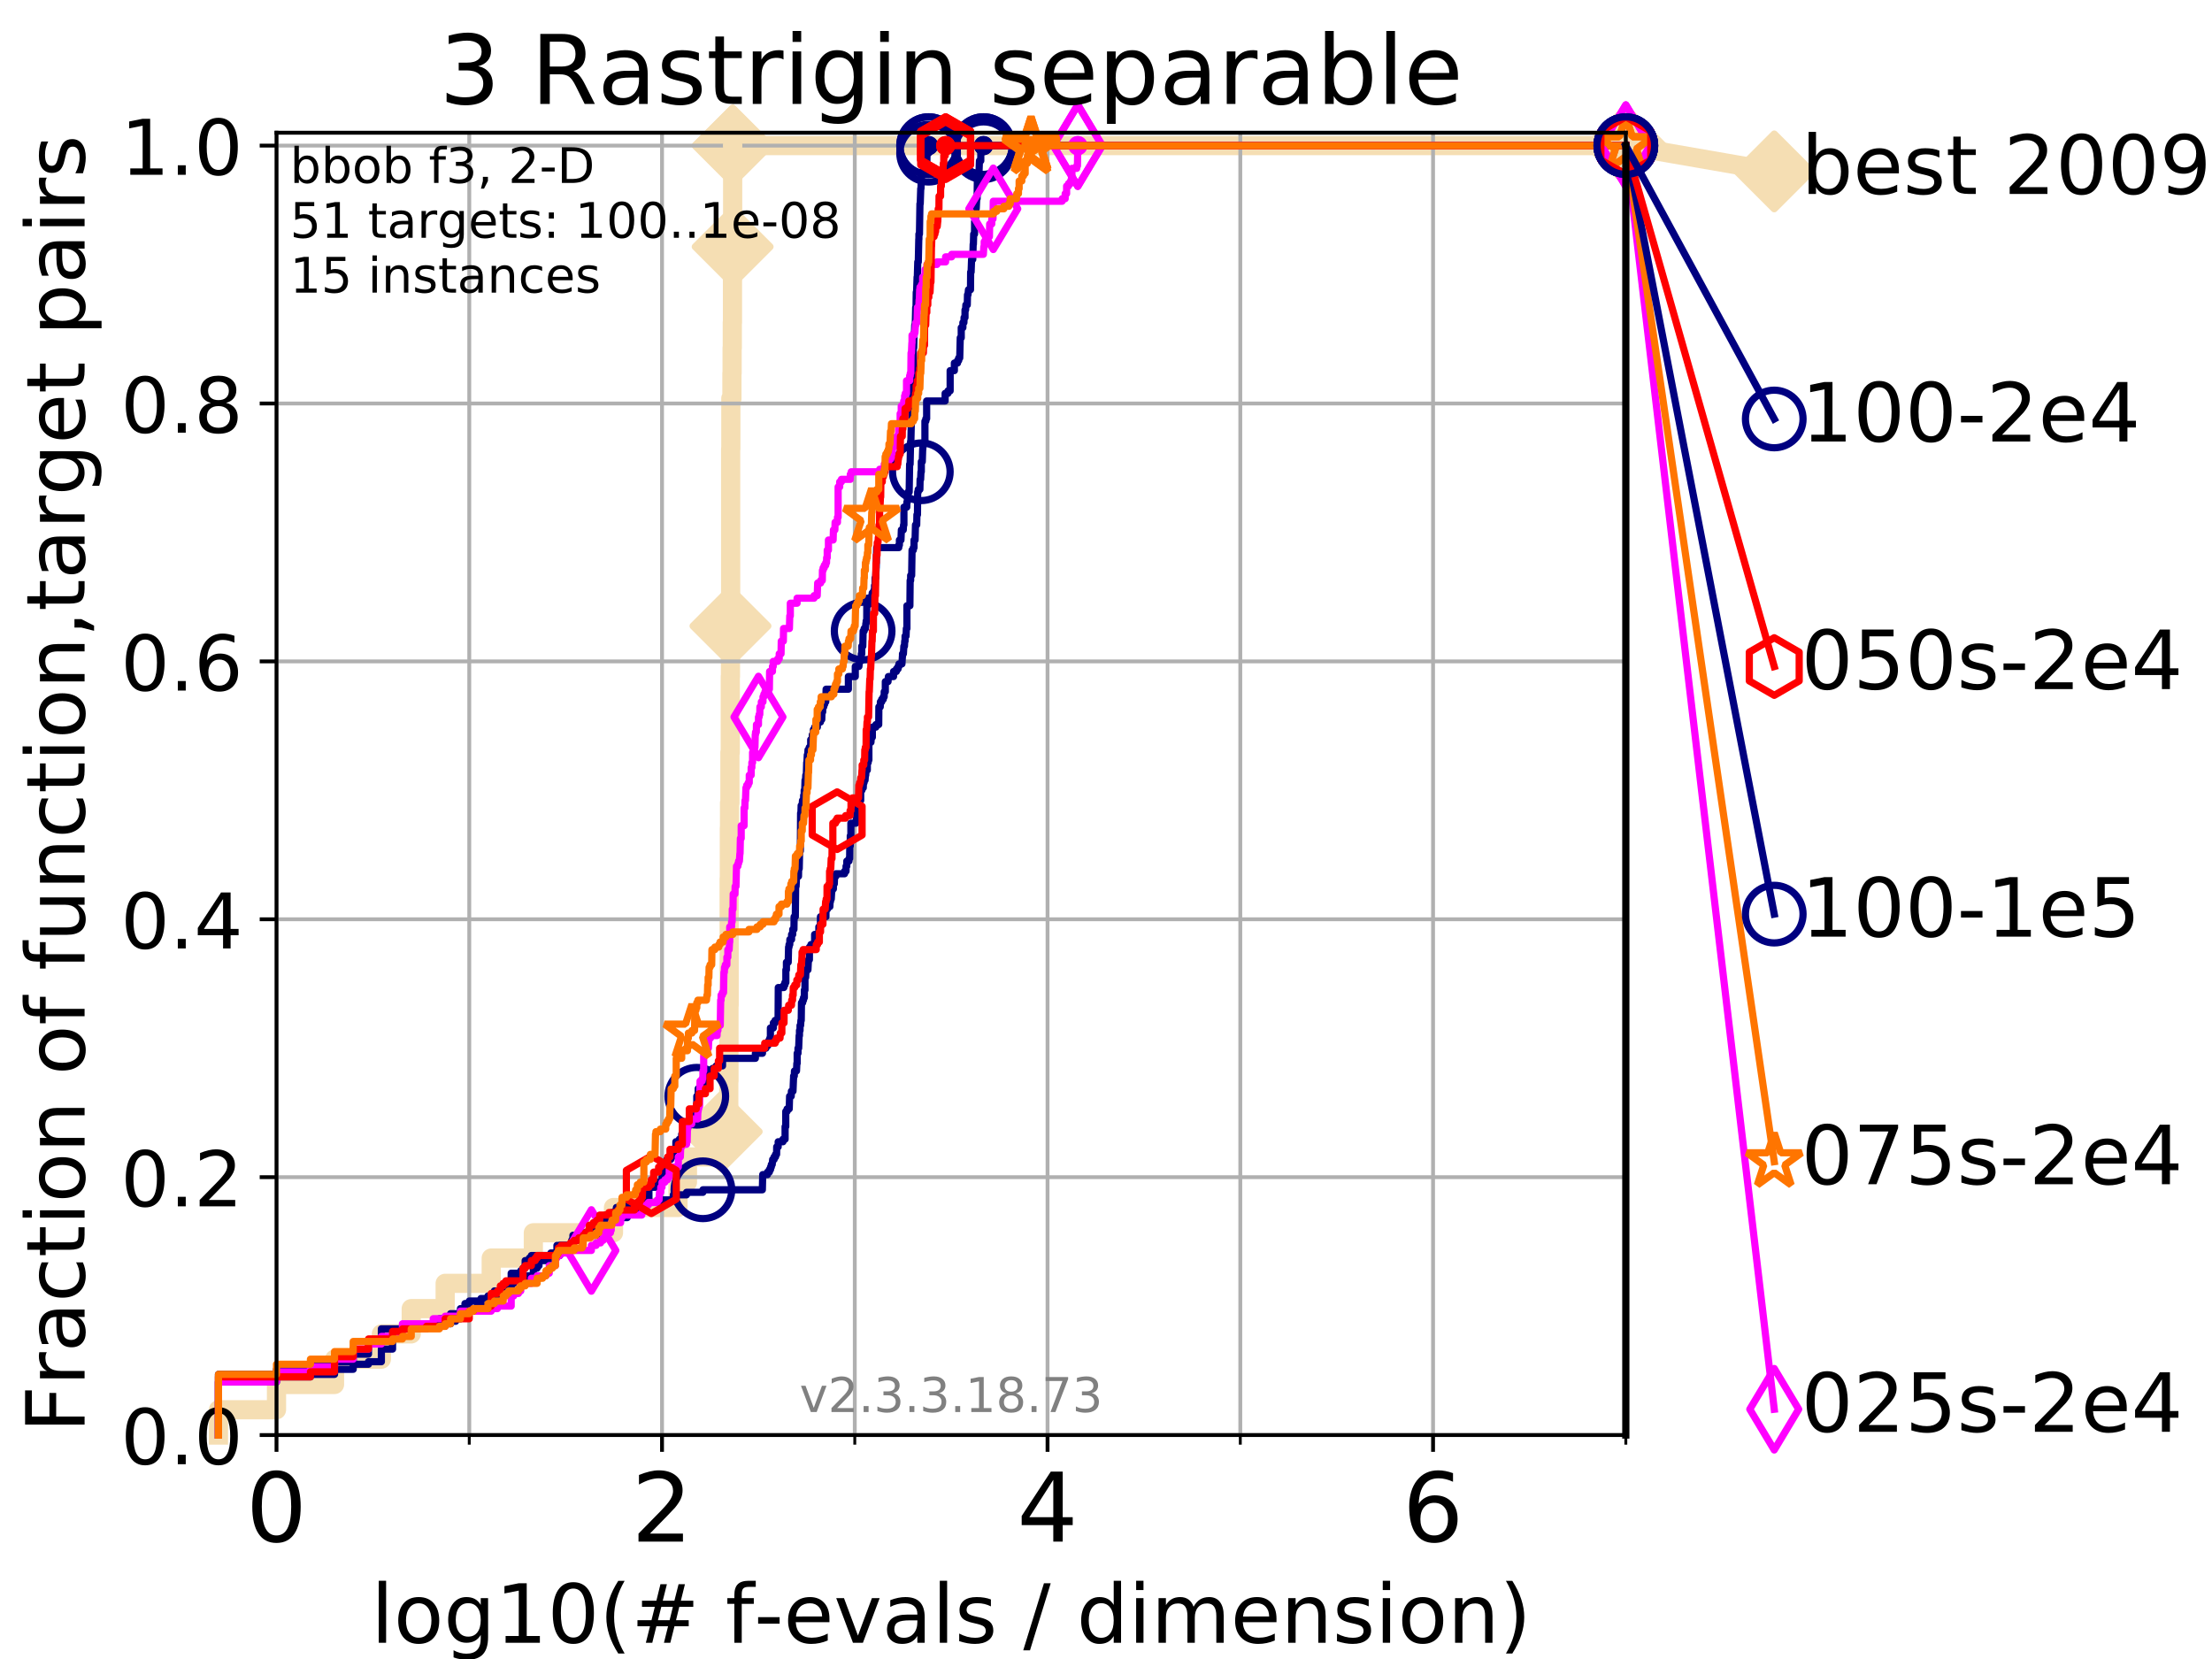 <?xml version="1.0" encoding="utf-8" standalone="no"?>
<!DOCTYPE svg PUBLIC "-//W3C//DTD SVG 1.1//EN"
  "http://www.w3.org/Graphics/SVG/1.1/DTD/svg11.dtd">
<!-- Created with matplotlib (https://matplotlib.org/) -->
<svg height="345.6pt" version="1.1" viewBox="0 0 460.8 345.6" width="460.8pt" xmlns="http://www.w3.org/2000/svg" xmlns:xlink="http://www.w3.org/1999/xlink">
 <defs>
  <style type="text/css">
*{stroke-linecap:butt;stroke-linejoin:round;}
  </style>
 </defs>
 <g id="figure_1">
  <g id="patch_1">
   <path d="M 0 345.6 
L 460.8 345.6 
L 460.8 0 
L 0 0 
z
" style="fill:#ffffff;"/>
  </g>
  <g id="axes_1">
   <g id="patch_2">
    <path d="M 57.6 298.944 
L 338.688 298.944 
L 338.688 27.648 
L 57.6 27.648 
z
" style="fill:#ffffff;"/>
   </g>
   <g id="line2d_1">
    <path d="M 45.512 298.944 
L 45.512 293.677 
L 57.6 293.677 
L 57.6 288.41 
L 69.688 288.41 
L 69.688 283.143 
L 79.447 283.143 
L 79.447 277.877 
L 85.667 277.877 
L 85.667 272.61 
L 92.738 272.61 
L 92.738 267.343 
L 102.331 267.343 
L 102.331 262.076 
L 111.105 262.076 
L 111.105 256.809 
L 127.799 256.809 
L 127.799 251.542 
L 141.235 251.542 
L 141.235 246.275 
L 143.209 246.275 
L 143.209 241.009 
L 150.344 241.009 
L 150.344 235.742 
L 150.599 235.742 
L 150.599 230.475 
L 151.819 230.475 
L 151.819 225.208 
L 151.858 225.208 
L 151.858 209.407 
L 151.897 209.407 
L 151.897 183.073 
L 151.936 183.073 
L 151.936 172.539 
L 151.975 172.539 
L 151.975 167.272 
L 152.053 167.272 
L 152.053 156.739 
L 152.13 156.739 
L 152.13 140.938 
L 152.169 140.938 
L 152.169 130.404 
L 152.207 130.404 
L 152.207 93.536 
L 152.246 93.536 
L 152.246 83.003 
L 152.474 83.003 
L 152.474 77.736 
L 152.512 77.736 
L 152.512 72.469 
L 152.55 72.469 
L 152.55 67.202 
L 152.587 67.202 
L 152.587 51.402 
L 152.625 51.402 
L 152.625 30.334 
L 338.688 30.334 
" style="fill:none;stroke:#f5deb3;stroke-linecap:square;stroke-width:4;"/>
   </g>
   <g id="line2d_2">
    <defs>
     <path d="M -0 7.778 
L 7.778 0 
L 0 -7.778 
L -7.778 -0 
z
" id="m9c6e43d8e2" style="stroke:#f5deb3;stroke-linejoin:miter;stroke-width:1.5;"/>
    </defs>
    <g>
     <use style="fill:#f5deb3;stroke:#f5deb3;stroke-linejoin:miter;stroke-width:1.5;" x="150.344" xlink:href="#m9c6e43d8e2" y="235.742"/>
     <use style="fill:#f5deb3;stroke:#f5deb3;stroke-linejoin:miter;stroke-width:1.5;" x="152.169" xlink:href="#m9c6e43d8e2" y="130.404"/>
     <use style="fill:#f5deb3;stroke:#f5deb3;stroke-linejoin:miter;stroke-width:1.5;" x="152.625" xlink:href="#m9c6e43d8e2" y="51.402"/>
     <use style="fill:#f5deb3;stroke:#f5deb3;stroke-linejoin:miter;stroke-width:1.5;" x="152.625" xlink:href="#m9c6e43d8e2" y="30.334"/>
     <use style="fill:#f5deb3;stroke:#f5deb3;stroke-linejoin:miter;stroke-width:1.5;" x="152.625" xlink:href="#m9c6e43d8e2" y="30.334"/>
     <use style="fill:#f5deb3;stroke:#f5deb3;stroke-linejoin:miter;stroke-width:1.5;" x="338.688" xlink:href="#m9c6e43d8e2" y="30.334"/>
    </g>
   </g>
   <g id="line2d_3">
    <path style="fill:none;stroke:#f5deb3;stroke-linecap:square;stroke-width:4;"/>
    <g/>
   </g>
   <g id="line2d_4">
    <path d="M 338.688 30.334 
L 369.608 35.706 
" style="fill:none;stroke:#f5deb3;stroke-linecap:square;stroke-width:4;"/>
    <g>
     <use style="fill:#f5deb3;stroke:#f5deb3;stroke-linejoin:miter;stroke-width:1.5;" x="338.688" xlink:href="#m9c6e43d8e2" y="30.334"/>
     <use style="fill:#f5deb3;stroke:#f5deb3;stroke-linejoin:miter;stroke-width:1.5;" x="369.608" xlink:href="#m9c6e43d8e2" y="35.706"/>
    </g>
   </g>
   <g id="matplotlib.axis_1">
    <g id="xtick_1">
     <g id="line2d_5">
      <path clip-path="url(#pe11363e8ae)" d="M 57.6 298.944 
L 57.6 27.648 
" style="fill:none;stroke:#b0b0b0;stroke-linecap:square;stroke-width:0.8;"/>
     </g>
     <g id="line2d_6">
      <defs>
       <path d="M 0 0 
L 0 3.5 
" id="m325eeac136" style="stroke:#000000;stroke-width:0.8;"/>
      </defs>
      <g>
       <use style="stroke:#000000;stroke-width:0.8;" x="57.6" xlink:href="#m325eeac136" y="298.944"/>
      </g>
     </g>
     <g id="text_1">
      <!-- 0 -->
      <defs>
       <path d="M 31.781 66.406 
Q 24.172 66.406 20.328 58.906 
Q 16.5 51.422 16.5 36.375 
Q 16.5 21.391 20.328 13.891 
Q 24.172 6.391 31.781 6.391 
Q 39.453 6.391 43.281 13.891 
Q 47.125 21.391 47.125 36.375 
Q 47.125 51.422 43.281 58.906 
Q 39.453 66.406 31.781 66.406 
z
M 31.781 74.219 
Q 44.047 74.219 50.516 64.516 
Q 56.984 54.828 56.984 36.375 
Q 56.984 17.969 50.516 8.266 
Q 44.047 -1.422 31.781 -1.422 
Q 19.531 -1.422 13.062 8.266 
Q 6.594 17.969 6.594 36.375 
Q 6.594 54.828 13.062 64.516 
Q 19.531 74.219 31.781 74.219 
z
" id="DejaVuSans-48"/>
      </defs>
      <g transform="translate(51.237 321.141)scale(0.2 -0.2)">
       <use xlink:href="#DejaVuSans-48"/>
      </g>
     </g>
    </g>
    <g id="xtick_2">
     <g id="line2d_7">
      <path clip-path="url(#pe11363e8ae)" d="M 137.911 298.944 
L 137.911 27.648 
" style="fill:none;stroke:#b0b0b0;stroke-linecap:square;stroke-width:0.8;"/>
     </g>
     <g id="line2d_8">
      <g>
       <use style="stroke:#000000;stroke-width:0.8;" x="137.911" xlink:href="#m325eeac136" y="298.944"/>
      </g>
     </g>
     <g id="text_2">
      <!-- 2 -->
      <defs>
       <path d="M 19.188 8.297 
L 53.609 8.297 
L 53.609 0 
L 7.328 0 
L 7.328 8.297 
Q 12.938 14.109 22.625 23.891 
Q 32.328 33.688 34.812 36.531 
Q 39.547 41.844 41.422 45.531 
Q 43.312 49.219 43.312 52.781 
Q 43.312 58.594 39.234 62.25 
Q 35.156 65.922 28.609 65.922 
Q 23.969 65.922 18.812 64.312 
Q 13.672 62.703 7.812 59.422 
L 7.812 69.391 
Q 13.766 71.781 18.938 73 
Q 24.125 74.219 28.422 74.219 
Q 39.75 74.219 46.484 68.547 
Q 53.219 62.891 53.219 53.422 
Q 53.219 48.922 51.531 44.891 
Q 49.859 40.875 45.406 35.406 
Q 44.188 33.984 37.641 27.219 
Q 31.109 20.453 19.188 8.297 
z
" id="DejaVuSans-50"/>
      </defs>
      <g transform="translate(131.548 321.141)scale(0.2 -0.2)">
       <use xlink:href="#DejaVuSans-50"/>
      </g>
     </g>
    </g>
    <g id="xtick_3">
     <g id="line2d_9">
      <path clip-path="url(#pe11363e8ae)" d="M 218.222 298.944 
L 218.222 27.648 
" style="fill:none;stroke:#b0b0b0;stroke-linecap:square;stroke-width:0.8;"/>
     </g>
     <g id="line2d_10">
      <g>
       <use style="stroke:#000000;stroke-width:0.8;" x="218.222" xlink:href="#m325eeac136" y="298.944"/>
      </g>
     </g>
     <g id="text_3">
      <!-- 4 -->
      <defs>
       <path d="M 37.797 64.312 
L 12.891 25.391 
L 37.797 25.391 
z
M 35.203 72.906 
L 47.609 72.906 
L 47.609 25.391 
L 58.016 25.391 
L 58.016 17.188 
L 47.609 17.188 
L 47.609 0 
L 37.797 0 
L 37.797 17.188 
L 4.891 17.188 
L 4.891 26.703 
z
" id="DejaVuSans-52"/>
      </defs>
      <g transform="translate(211.859 321.141)scale(0.2 -0.2)">
       <use xlink:href="#DejaVuSans-52"/>
      </g>
     </g>
    </g>
    <g id="xtick_4">
     <g id="line2d_11">
      <path clip-path="url(#pe11363e8ae)" d="M 298.533 298.944 
L 298.533 27.648 
" style="fill:none;stroke:#b0b0b0;stroke-linecap:square;stroke-width:0.8;"/>
     </g>
     <g id="line2d_12">
      <g>
       <use style="stroke:#000000;stroke-width:0.8;" x="298.533" xlink:href="#m325eeac136" y="298.944"/>
      </g>
     </g>
     <g id="text_4">
      <!-- 6 -->
      <defs>
       <path d="M 33.016 40.375 
Q 26.375 40.375 22.484 35.828 
Q 18.609 31.297 18.609 23.391 
Q 18.609 15.531 22.484 10.953 
Q 26.375 6.391 33.016 6.391 
Q 39.656 6.391 43.531 10.953 
Q 47.406 15.531 47.406 23.391 
Q 47.406 31.297 43.531 35.828 
Q 39.656 40.375 33.016 40.375 
z
M 52.594 71.297 
L 52.594 62.312 
Q 48.875 64.062 45.094 64.984 
Q 41.312 65.922 37.594 65.922 
Q 27.828 65.922 22.672 59.328 
Q 17.531 52.734 16.797 39.406 
Q 19.672 43.656 24.016 45.922 
Q 28.375 48.188 33.594 48.188 
Q 44.578 48.188 50.953 41.516 
Q 57.328 34.859 57.328 23.391 
Q 57.328 12.156 50.688 5.359 
Q 44.047 -1.422 33.016 -1.422 
Q 20.359 -1.422 13.672 8.266 
Q 6.984 17.969 6.984 36.375 
Q 6.984 53.656 15.188 63.938 
Q 23.391 74.219 37.203 74.219 
Q 40.922 74.219 44.703 73.484 
Q 48.484 72.75 52.594 71.297 
z
" id="DejaVuSans-54"/>
      </defs>
      <g transform="translate(292.17 321.141)scale(0.2 -0.2)">
       <use xlink:href="#DejaVuSans-54"/>
      </g>
     </g>
    </g>
    <g id="xtick_5">
     <g id="line2d_13">
      <path clip-path="url(#pe11363e8ae)" d="M 97.755 298.944 
L 97.755 27.648 
" style="fill:none;stroke:#b0b0b0;stroke-linecap:square;stroke-width:0.8;"/>
     </g>
     <g id="line2d_14">
      <defs>
       <path d="M 0 0 
L 0 2 
" id="me3392bb38e" style="stroke:#000000;stroke-width:0.6;"/>
      </defs>
      <g>
       <use style="stroke:#000000;stroke-width:0.6;" x="97.755" xlink:href="#me3392bb38e" y="298.944"/>
      </g>
     </g>
    </g>
    <g id="xtick_6">
     <g id="line2d_15">
      <path clip-path="url(#pe11363e8ae)" d="M 178.066 298.944 
L 178.066 27.648 
" style="fill:none;stroke:#b0b0b0;stroke-linecap:square;stroke-width:0.8;"/>
     </g>
     <g id="line2d_16">
      <g>
       <use style="stroke:#000000;stroke-width:0.6;" x="178.066" xlink:href="#me3392bb38e" y="298.944"/>
      </g>
     </g>
    </g>
    <g id="xtick_7">
     <g id="line2d_17">
      <path clip-path="url(#pe11363e8ae)" d="M 258.377 298.944 
L 258.377 27.648 
" style="fill:none;stroke:#b0b0b0;stroke-linecap:square;stroke-width:0.8;"/>
     </g>
     <g id="line2d_18">
      <g>
       <use style="stroke:#000000;stroke-width:0.6;" x="258.377" xlink:href="#me3392bb38e" y="298.944"/>
      </g>
     </g>
    </g>
    <g id="xtick_8">
     <g id="line2d_19">
      <path clip-path="url(#pe11363e8ae)" d="M 338.688 298.944 
L 338.688 27.648 
" style="fill:none;stroke:#b0b0b0;stroke-linecap:square;stroke-width:0.8;"/>
     </g>
     <g id="line2d_20">
      <g>
       <use style="stroke:#000000;stroke-width:0.6;" x="338.688" xlink:href="#me3392bb38e" y="298.944"/>
      </g>
     </g>
    </g>
    <g id="text_5">
     <!-- log10(# f-evals / dimension) -->
     <defs>
      <path d="M 9.422 75.984 
L 18.406 75.984 
L 18.406 0 
L 9.422 0 
z
" id="DejaVuSans-108"/>
      <path d="M 30.609 48.391 
Q 23.391 48.391 19.188 42.75 
Q 14.984 37.109 14.984 27.297 
Q 14.984 17.484 19.156 11.844 
Q 23.344 6.203 30.609 6.203 
Q 37.797 6.203 41.984 11.859 
Q 46.188 17.531 46.188 27.297 
Q 46.188 37.016 41.984 42.703 
Q 37.797 48.391 30.609 48.391 
z
M 30.609 56 
Q 42.328 56 49.016 48.375 
Q 55.719 40.766 55.719 27.297 
Q 55.719 13.875 49.016 6.219 
Q 42.328 -1.422 30.609 -1.422 
Q 18.844 -1.422 12.172 6.219 
Q 5.516 13.875 5.516 27.297 
Q 5.516 40.766 12.172 48.375 
Q 18.844 56 30.609 56 
z
" id="DejaVuSans-111"/>
      <path d="M 45.406 27.984 
Q 45.406 37.75 41.375 43.109 
Q 37.359 48.484 30.078 48.484 
Q 22.859 48.484 18.828 43.109 
Q 14.797 37.75 14.797 27.984 
Q 14.797 18.266 18.828 12.891 
Q 22.859 7.516 30.078 7.516 
Q 37.359 7.516 41.375 12.891 
Q 45.406 18.266 45.406 27.984 
z
M 54.391 6.781 
Q 54.391 -7.172 48.188 -13.984 
Q 42 -20.797 29.203 -20.797 
Q 24.469 -20.797 20.266 -20.094 
Q 16.062 -19.391 12.109 -17.922 
L 12.109 -9.188 
Q 16.062 -11.328 19.922 -12.344 
Q 23.781 -13.375 27.781 -13.375 
Q 36.625 -13.375 41.016 -8.766 
Q 45.406 -4.156 45.406 5.172 
L 45.406 9.625 
Q 42.625 4.781 38.281 2.391 
Q 33.938 0 27.875 0 
Q 17.828 0 11.672 7.656 
Q 5.516 15.328 5.516 27.984 
Q 5.516 40.672 11.672 48.328 
Q 17.828 56 27.875 56 
Q 33.938 56 38.281 53.609 
Q 42.625 51.219 45.406 46.391 
L 45.406 54.688 
L 54.391 54.688 
z
" id="DejaVuSans-103"/>
      <path d="M 12.406 8.297 
L 28.516 8.297 
L 28.516 63.922 
L 10.984 60.406 
L 10.984 69.391 
L 28.422 72.906 
L 38.281 72.906 
L 38.281 8.297 
L 54.391 8.297 
L 54.391 0 
L 12.406 0 
z
" id="DejaVuSans-49"/>
      <path d="M 31 75.875 
Q 24.469 64.656 21.281 53.656 
Q 18.109 42.672 18.109 31.391 
Q 18.109 20.125 21.312 9.062 
Q 24.516 -2 31 -13.188 
L 23.188 -13.188 
Q 15.875 -1.703 12.234 9.375 
Q 8.594 20.453 8.594 31.391 
Q 8.594 42.281 12.203 53.312 
Q 15.828 64.359 23.188 75.875 
z
" id="DejaVuSans-40"/>
      <path d="M 51.125 44 
L 36.922 44 
L 32.812 27.688 
L 47.125 27.688 
z
M 43.797 71.781 
L 38.719 51.516 
L 52.984 51.516 
L 58.109 71.781 
L 65.922 71.781 
L 60.891 51.516 
L 76.125 51.516 
L 76.125 44 
L 58.984 44 
L 54.984 27.688 
L 70.516 27.688 
L 70.516 20.219 
L 53.078 20.219 
L 48 0 
L 40.188 0 
L 45.219 20.219 
L 30.906 20.219 
L 25.875 0 
L 18.016 0 
L 23.094 20.219 
L 7.719 20.219 
L 7.719 27.688 
L 24.906 27.688 
L 29 44 
L 13.281 44 
L 13.281 51.516 
L 30.906 51.516 
L 35.891 71.781 
z
" id="DejaVuSans-35"/>
      <path id="DejaVuSans-32"/>
      <path d="M 37.109 75.984 
L 37.109 68.5 
L 28.516 68.5 
Q 23.688 68.5 21.797 66.547 
Q 19.922 64.594 19.922 59.516 
L 19.922 54.688 
L 34.719 54.688 
L 34.719 47.703 
L 19.922 47.703 
L 19.922 0 
L 10.891 0 
L 10.891 47.703 
L 2.297 47.703 
L 2.297 54.688 
L 10.891 54.688 
L 10.891 58.5 
Q 10.891 67.625 15.141 71.797 
Q 19.391 75.984 28.609 75.984 
z
" id="DejaVuSans-102"/>
      <path d="M 4.891 31.391 
L 31.203 31.391 
L 31.203 23.391 
L 4.891 23.391 
z
" id="DejaVuSans-45"/>
      <path d="M 56.203 29.594 
L 56.203 25.203 
L 14.891 25.203 
Q 15.484 15.922 20.484 11.062 
Q 25.484 6.203 34.422 6.203 
Q 39.594 6.203 44.453 7.469 
Q 49.312 8.734 54.109 11.281 
L 54.109 2.781 
Q 49.266 0.734 44.188 -0.344 
Q 39.109 -1.422 33.891 -1.422 
Q 20.797 -1.422 13.156 6.188 
Q 5.516 13.812 5.516 26.812 
Q 5.516 40.234 12.766 48.109 
Q 20.016 56 32.328 56 
Q 43.359 56 49.781 48.891 
Q 56.203 41.797 56.203 29.594 
z
M 47.219 32.234 
Q 47.125 39.594 43.094 43.984 
Q 39.062 48.391 32.422 48.391 
Q 24.906 48.391 20.391 44.141 
Q 15.875 39.891 15.188 32.172 
z
" id="DejaVuSans-101"/>
      <path d="M 2.984 54.688 
L 12.5 54.688 
L 29.594 8.797 
L 46.688 54.688 
L 56.203 54.688 
L 35.688 0 
L 23.484 0 
z
" id="DejaVuSans-118"/>
      <path d="M 34.281 27.484 
Q 23.391 27.484 19.188 25 
Q 14.984 22.516 14.984 16.5 
Q 14.984 11.719 18.141 8.906 
Q 21.297 6.109 26.703 6.109 
Q 34.188 6.109 38.703 11.406 
Q 43.219 16.703 43.219 25.484 
L 43.219 27.484 
z
M 52.203 31.203 
L 52.203 0 
L 43.219 0 
L 43.219 8.297 
Q 40.141 3.328 35.547 0.953 
Q 30.953 -1.422 24.312 -1.422 
Q 15.922 -1.422 10.953 3.297 
Q 6 8.016 6 15.922 
Q 6 25.141 12.172 29.828 
Q 18.359 34.516 30.609 34.516 
L 43.219 34.516 
L 43.219 35.406 
Q 43.219 41.609 39.141 45 
Q 35.062 48.391 27.688 48.391 
Q 23 48.391 18.547 47.266 
Q 14.109 46.141 10.016 43.891 
L 10.016 52.203 
Q 14.938 54.109 19.578 55.047 
Q 24.219 56 28.609 56 
Q 40.484 56 46.344 49.844 
Q 52.203 43.703 52.203 31.203 
z
" id="DejaVuSans-97"/>
      <path d="M 44.281 53.078 
L 44.281 44.578 
Q 40.484 46.531 36.375 47.5 
Q 32.281 48.484 27.875 48.484 
Q 21.188 48.484 17.844 46.438 
Q 14.5 44.391 14.5 40.281 
Q 14.5 37.156 16.891 35.375 
Q 19.281 33.594 26.516 31.984 
L 29.594 31.297 
Q 39.156 29.25 43.188 25.516 
Q 47.219 21.781 47.219 15.094 
Q 47.219 7.469 41.188 3.016 
Q 35.156 -1.422 24.609 -1.422 
Q 20.219 -1.422 15.453 -0.562 
Q 10.688 0.297 5.422 2 
L 5.422 11.281 
Q 10.406 8.688 15.234 7.391 
Q 20.062 6.109 24.812 6.109 
Q 31.156 6.109 34.562 8.281 
Q 37.984 10.453 37.984 14.406 
Q 37.984 18.062 35.516 20.016 
Q 33.062 21.969 24.703 23.781 
L 21.578 24.516 
Q 13.234 26.266 9.516 29.906 
Q 5.812 33.547 5.812 39.891 
Q 5.812 47.609 11.281 51.797 
Q 16.75 56 26.812 56 
Q 31.781 56 36.172 55.266 
Q 40.578 54.547 44.281 53.078 
z
" id="DejaVuSans-115"/>
      <path d="M 25.391 72.906 
L 33.688 72.906 
L 8.297 -9.281 
L 0 -9.281 
z
" id="DejaVuSans-47"/>
      <path d="M 45.406 46.391 
L 45.406 75.984 
L 54.391 75.984 
L 54.391 0 
L 45.406 0 
L 45.406 8.203 
Q 42.578 3.328 38.25 0.953 
Q 33.938 -1.422 27.875 -1.422 
Q 17.969 -1.422 11.734 6.484 
Q 5.516 14.406 5.516 27.297 
Q 5.516 40.188 11.734 48.094 
Q 17.969 56 27.875 56 
Q 33.938 56 38.25 53.625 
Q 42.578 51.266 45.406 46.391 
z
M 14.797 27.297 
Q 14.797 17.391 18.875 11.75 
Q 22.953 6.109 30.078 6.109 
Q 37.203 6.109 41.297 11.75 
Q 45.406 17.391 45.406 27.297 
Q 45.406 37.203 41.297 42.844 
Q 37.203 48.484 30.078 48.484 
Q 22.953 48.484 18.875 42.844 
Q 14.797 37.203 14.797 27.297 
z
" id="DejaVuSans-100"/>
      <path d="M 9.422 54.688 
L 18.406 54.688 
L 18.406 0 
L 9.422 0 
z
M 9.422 75.984 
L 18.406 75.984 
L 18.406 64.594 
L 9.422 64.594 
z
" id="DejaVuSans-105"/>
      <path d="M 52 44.188 
Q 55.375 50.25 60.062 53.125 
Q 64.75 56 71.094 56 
Q 79.641 56 84.281 50.016 
Q 88.922 44.047 88.922 33.016 
L 88.922 0 
L 79.891 0 
L 79.891 32.719 
Q 79.891 40.578 77.094 44.375 
Q 74.312 48.188 68.609 48.188 
Q 61.625 48.188 57.562 43.547 
Q 53.516 38.922 53.516 30.906 
L 53.516 0 
L 44.484 0 
L 44.484 32.719 
Q 44.484 40.625 41.703 44.406 
Q 38.922 48.188 33.109 48.188 
Q 26.219 48.188 22.156 43.531 
Q 18.109 38.875 18.109 30.906 
L 18.109 0 
L 9.078 0 
L 9.078 54.688 
L 18.109 54.688 
L 18.109 46.188 
Q 21.188 51.219 25.484 53.609 
Q 29.781 56 35.688 56 
Q 41.656 56 45.828 52.969 
Q 50 49.953 52 44.188 
z
" id="DejaVuSans-109"/>
      <path d="M 54.891 33.016 
L 54.891 0 
L 45.906 0 
L 45.906 32.719 
Q 45.906 40.484 42.875 44.328 
Q 39.844 48.188 33.797 48.188 
Q 26.516 48.188 22.312 43.547 
Q 18.109 38.922 18.109 30.906 
L 18.109 0 
L 9.078 0 
L 9.078 54.688 
L 18.109 54.688 
L 18.109 46.188 
Q 21.344 51.125 25.703 53.562 
Q 30.078 56 35.797 56 
Q 45.219 56 50.047 50.172 
Q 54.891 44.344 54.891 33.016 
z
" id="DejaVuSans-110"/>
      <path d="M 8.016 75.875 
L 15.828 75.875 
Q 23.141 64.359 26.781 53.312 
Q 30.422 42.281 30.422 31.391 
Q 30.422 20.453 26.781 9.375 
Q 23.141 -1.703 15.828 -13.188 
L 8.016 -13.188 
Q 14.5 -2 17.703 9.062 
Q 20.906 20.125 20.906 31.391 
Q 20.906 42.672 17.703 53.656 
Q 14.5 64.656 8.016 75.875 
z
" id="DejaVuSans-41"/>
     </defs>
     <g transform="translate(77.303 342.218)scale(0.17 -0.17)">
      <use xlink:href="#DejaVuSans-108"/>
      <use x="27.783" xlink:href="#DejaVuSans-111"/>
      <use x="88.965" xlink:href="#DejaVuSans-103"/>
      <use x="152.441" xlink:href="#DejaVuSans-49"/>
      <use x="216.064" xlink:href="#DejaVuSans-48"/>
      <use x="279.688" xlink:href="#DejaVuSans-40"/>
      <use x="318.701" xlink:href="#DejaVuSans-35"/>
      <use x="402.49" xlink:href="#DejaVuSans-32"/>
      <use x="434.277" xlink:href="#DejaVuSans-102"/>
      <use x="469.404" xlink:href="#DejaVuSans-45"/>
      <use x="505.488" xlink:href="#DejaVuSans-101"/>
      <use x="567.012" xlink:href="#DejaVuSans-118"/>
      <use x="626.191" xlink:href="#DejaVuSans-97"/>
      <use x="687.471" xlink:href="#DejaVuSans-108"/>
      <use x="715.254" xlink:href="#DejaVuSans-115"/>
      <use x="767.354" xlink:href="#DejaVuSans-32"/>
      <use x="799.141" xlink:href="#DejaVuSans-47"/>
      <use x="832.832" xlink:href="#DejaVuSans-32"/>
      <use x="864.619" xlink:href="#DejaVuSans-100"/>
      <use x="928.096" xlink:href="#DejaVuSans-105"/>
      <use x="955.879" xlink:href="#DejaVuSans-109"/>
      <use x="1053.291" xlink:href="#DejaVuSans-101"/>
      <use x="1114.814" xlink:href="#DejaVuSans-110"/>
      <use x="1178.193" xlink:href="#DejaVuSans-115"/>
      <use x="1230.293" xlink:href="#DejaVuSans-105"/>
      <use x="1258.076" xlink:href="#DejaVuSans-111"/>
      <use x="1319.258" xlink:href="#DejaVuSans-110"/>
      <use x="1382.637" xlink:href="#DejaVuSans-41"/>
     </g>
    </g>
   </g>
   <g id="matplotlib.axis_2">
    <g id="ytick_1">
     <g id="line2d_21">
      <path clip-path="url(#pe11363e8ae)" d="M 57.6 298.944 
L 338.688 298.944 
" style="fill:none;stroke:#b0b0b0;stroke-linecap:square;stroke-width:0.8;"/>
     </g>
     <g id="line2d_22">
      <defs>
       <path d="M 0 0 
L -3.5 0 
" id="m6f15bd05aa" style="stroke:#000000;stroke-width:0.8;"/>
      </defs>
      <g>
       <use style="stroke:#000000;stroke-width:0.8;" x="57.6" xlink:href="#m6f15bd05aa" y="298.944"/>
      </g>
     </g>
     <g id="text_6">
      <!-- 0.0 -->
      <defs>
       <path d="M 10.688 12.406 
L 21 12.406 
L 21 0 
L 10.688 0 
z
" id="DejaVuSans-46"/>
      </defs>
      <g transform="translate(25.155 305.023)scale(0.16 -0.16)">
       <use xlink:href="#DejaVuSans-48"/>
       <use x="63.623" xlink:href="#DejaVuSans-46"/>
       <use x="95.41" xlink:href="#DejaVuSans-48"/>
      </g>
     </g>
    </g>
    <g id="ytick_2">
     <g id="line2d_23">
      <path clip-path="url(#pe11363e8ae)" d="M 57.6 245.222 
L 338.688 245.222 
" style="fill:none;stroke:#b0b0b0;stroke-linecap:square;stroke-width:0.8;"/>
     </g>
     <g id="line2d_24">
      <g>
       <use style="stroke:#000000;stroke-width:0.8;" x="57.6" xlink:href="#m6f15bd05aa" y="245.222"/>
      </g>
     </g>
     <g id="text_7">
      <!-- 0.2 -->
      <g transform="translate(25.155 251.301)scale(0.16 -0.16)">
       <use xlink:href="#DejaVuSans-48"/>
       <use x="63.623" xlink:href="#DejaVuSans-46"/>
       <use x="95.41" xlink:href="#DejaVuSans-50"/>
      </g>
     </g>
    </g>
    <g id="ytick_3">
     <g id="line2d_25">
      <path clip-path="url(#pe11363e8ae)" d="M 57.6 191.5 
L 338.688 191.5 
" style="fill:none;stroke:#b0b0b0;stroke-linecap:square;stroke-width:0.8;"/>
     </g>
     <g id="line2d_26">
      <g>
       <use style="stroke:#000000;stroke-width:0.8;" x="57.6" xlink:href="#m6f15bd05aa" y="191.5"/>
      </g>
     </g>
     <g id="text_8">
      <!-- 0.4 -->
      <g transform="translate(25.155 197.579)scale(0.16 -0.16)">
       <use xlink:href="#DejaVuSans-48"/>
       <use x="63.623" xlink:href="#DejaVuSans-46"/>
       <use x="95.41" xlink:href="#DejaVuSans-52"/>
      </g>
     </g>
    </g>
    <g id="ytick_4">
     <g id="line2d_27">
      <path clip-path="url(#pe11363e8ae)" d="M 57.6 137.778 
L 338.688 137.778 
" style="fill:none;stroke:#b0b0b0;stroke-linecap:square;stroke-width:0.8;"/>
     </g>
     <g id="line2d_28">
      <g>
       <use style="stroke:#000000;stroke-width:0.8;" x="57.6" xlink:href="#m6f15bd05aa" y="137.778"/>
      </g>
     </g>
     <g id="text_9">
      <!-- 0.6 -->
      <g transform="translate(25.155 143.857)scale(0.16 -0.16)">
       <use xlink:href="#DejaVuSans-48"/>
       <use x="63.623" xlink:href="#DejaVuSans-46"/>
       <use x="95.41" xlink:href="#DejaVuSans-54"/>
      </g>
     </g>
    </g>
    <g id="ytick_5">
     <g id="line2d_29">
      <path clip-path="url(#pe11363e8ae)" d="M 57.6 84.056 
L 338.688 84.056 
" style="fill:none;stroke:#b0b0b0;stroke-linecap:square;stroke-width:0.8;"/>
     </g>
     <g id="line2d_30">
      <g>
       <use style="stroke:#000000;stroke-width:0.8;" x="57.6" xlink:href="#m6f15bd05aa" y="84.056"/>
      </g>
     </g>
     <g id="text_10">
      <!-- 0.8 -->
      <defs>
       <path d="M 31.781 34.625 
Q 24.75 34.625 20.719 30.859 
Q 16.703 27.094 16.703 20.516 
Q 16.703 13.922 20.719 10.156 
Q 24.75 6.391 31.781 6.391 
Q 38.812 6.391 42.859 10.172 
Q 46.922 13.969 46.922 20.516 
Q 46.922 27.094 42.891 30.859 
Q 38.875 34.625 31.781 34.625 
z
M 21.922 38.812 
Q 15.578 40.375 12.031 44.719 
Q 8.5 49.078 8.5 55.328 
Q 8.5 64.062 14.719 69.141 
Q 20.953 74.219 31.781 74.219 
Q 42.672 74.219 48.875 69.141 
Q 55.078 64.062 55.078 55.328 
Q 55.078 49.078 51.531 44.719 
Q 48 40.375 41.703 38.812 
Q 48.828 37.156 52.797 32.312 
Q 56.781 27.484 56.781 20.516 
Q 56.781 9.906 50.312 4.234 
Q 43.844 -1.422 31.781 -1.422 
Q 19.734 -1.422 13.25 4.234 
Q 6.781 9.906 6.781 20.516 
Q 6.781 27.484 10.781 32.312 
Q 14.797 37.156 21.922 38.812 
z
M 18.312 54.391 
Q 18.312 48.734 21.844 45.562 
Q 25.391 42.391 31.781 42.391 
Q 38.141 42.391 41.719 45.562 
Q 45.312 48.734 45.312 54.391 
Q 45.312 60.062 41.719 63.234 
Q 38.141 66.406 31.781 66.406 
Q 25.391 66.406 21.844 63.234 
Q 18.312 60.062 18.312 54.391 
z
" id="DejaVuSans-56"/>
      </defs>
      <g transform="translate(25.155 90.135)scale(0.16 -0.16)">
       <use xlink:href="#DejaVuSans-48"/>
       <use x="63.623" xlink:href="#DejaVuSans-46"/>
       <use x="95.41" xlink:href="#DejaVuSans-56"/>
      </g>
     </g>
    </g>
    <g id="ytick_6">
     <g id="line2d_31">
      <path clip-path="url(#pe11363e8ae)" d="M 57.6 30.334 
L 338.688 30.334 
" style="fill:none;stroke:#b0b0b0;stroke-linecap:square;stroke-width:0.8;"/>
     </g>
     <g id="line2d_32">
      <g>
       <use style="stroke:#000000;stroke-width:0.8;" x="57.6" xlink:href="#m6f15bd05aa" y="30.334"/>
      </g>
     </g>
     <g id="text_11">
      <!-- 1.0 -->
      <g transform="translate(25.155 36.413)scale(0.16 -0.16)">
       <use xlink:href="#DejaVuSans-49"/>
       <use x="63.623" xlink:href="#DejaVuSans-46"/>
       <use x="95.41" xlink:href="#DejaVuSans-48"/>
      </g>
     </g>
    </g>
    <g id="text_12">
     <!-- Fraction of function,target pairs -->
     <defs>
      <path d="M 9.812 72.906 
L 51.703 72.906 
L 51.703 64.594 
L 19.672 64.594 
L 19.672 43.109 
L 48.578 43.109 
L 48.578 34.812 
L 19.672 34.812 
L 19.672 0 
L 9.812 0 
z
" id="DejaVuSans-70"/>
      <path d="M 41.109 46.297 
Q 39.594 47.172 37.812 47.578 
Q 36.031 48 33.891 48 
Q 26.266 48 22.188 43.047 
Q 18.109 38.094 18.109 28.812 
L 18.109 0 
L 9.078 0 
L 9.078 54.688 
L 18.109 54.688 
L 18.109 46.188 
Q 20.953 51.172 25.484 53.578 
Q 30.031 56 36.531 56 
Q 37.453 56 38.578 55.875 
Q 39.703 55.766 41.062 55.516 
z
" id="DejaVuSans-114"/>
      <path d="M 48.781 52.594 
L 48.781 44.188 
Q 44.969 46.297 41.141 47.344 
Q 37.312 48.391 33.406 48.391 
Q 24.656 48.391 19.812 42.844 
Q 14.984 37.312 14.984 27.297 
Q 14.984 17.281 19.812 11.734 
Q 24.656 6.203 33.406 6.203 
Q 37.312 6.203 41.141 7.25 
Q 44.969 8.297 48.781 10.406 
L 48.781 2.094 
Q 45.016 0.344 40.984 -0.531 
Q 36.969 -1.422 32.422 -1.422 
Q 20.062 -1.422 12.781 6.344 
Q 5.516 14.109 5.516 27.297 
Q 5.516 40.672 12.859 48.328 
Q 20.219 56 33.016 56 
Q 37.156 56 41.109 55.141 
Q 45.062 54.297 48.781 52.594 
z
" id="DejaVuSans-99"/>
      <path d="M 18.312 70.219 
L 18.312 54.688 
L 36.812 54.688 
L 36.812 47.703 
L 18.312 47.703 
L 18.312 18.016 
Q 18.312 11.328 20.141 9.422 
Q 21.969 7.516 27.594 7.516 
L 36.812 7.516 
L 36.812 0 
L 27.594 0 
Q 17.188 0 13.234 3.875 
Q 9.281 7.766 9.281 18.016 
L 9.281 47.703 
L 2.688 47.703 
L 2.688 54.688 
L 9.281 54.688 
L 9.281 70.219 
z
" id="DejaVuSans-116"/>
      <path d="M 8.5 21.578 
L 8.5 54.688 
L 17.484 54.688 
L 17.484 21.922 
Q 17.484 14.156 20.5 10.266 
Q 23.531 6.391 29.594 6.391 
Q 36.859 6.391 41.078 11.031 
Q 45.312 15.672 45.312 23.688 
L 45.312 54.688 
L 54.297 54.688 
L 54.297 0 
L 45.312 0 
L 45.312 8.406 
Q 42.047 3.422 37.719 1 
Q 33.406 -1.422 27.688 -1.422 
Q 18.266 -1.422 13.375 4.438 
Q 8.5 10.297 8.5 21.578 
z
M 31.109 56 
z
" id="DejaVuSans-117"/>
      <path d="M 11.719 12.406 
L 22.016 12.406 
L 22.016 4 
L 14.016 -11.625 
L 7.719 -11.625 
L 11.719 4 
z
" id="DejaVuSans-44"/>
      <path d="M 18.109 8.203 
L 18.109 -20.797 
L 9.078 -20.797 
L 9.078 54.688 
L 18.109 54.688 
L 18.109 46.391 
Q 20.953 51.266 25.266 53.625 
Q 29.594 56 35.594 56 
Q 45.562 56 51.781 48.094 
Q 58.016 40.188 58.016 27.297 
Q 58.016 14.406 51.781 6.484 
Q 45.562 -1.422 35.594 -1.422 
Q 29.594 -1.422 25.266 0.953 
Q 20.953 3.328 18.109 8.203 
z
M 48.688 27.297 
Q 48.688 37.203 44.609 42.844 
Q 40.531 48.484 33.406 48.484 
Q 26.266 48.484 22.188 42.844 
Q 18.109 37.203 18.109 27.297 
Q 18.109 17.391 22.188 11.75 
Q 26.266 6.109 33.406 6.109 
Q 40.531 6.109 44.609 11.75 
Q 48.688 17.391 48.688 27.297 
z
" id="DejaVuSans-112"/>
     </defs>
     <g transform="translate(17.62 298.435)rotate(-90)scale(0.17 -0.17)">
      <use xlink:href="#DejaVuSans-70"/>
      <use x="57.41" xlink:href="#DejaVuSans-114"/>
      <use x="98.523" xlink:href="#DejaVuSans-97"/>
      <use x="159.803" xlink:href="#DejaVuSans-99"/>
      <use x="214.783" xlink:href="#DejaVuSans-116"/>
      <use x="253.992" xlink:href="#DejaVuSans-105"/>
      <use x="281.775" xlink:href="#DejaVuSans-111"/>
      <use x="342.957" xlink:href="#DejaVuSans-110"/>
      <use x="406.336" xlink:href="#DejaVuSans-32"/>
      <use x="438.123" xlink:href="#DejaVuSans-111"/>
      <use x="499.305" xlink:href="#DejaVuSans-102"/>
      <use x="534.51" xlink:href="#DejaVuSans-32"/>
      <use x="566.297" xlink:href="#DejaVuSans-102"/>
      <use x="601.502" xlink:href="#DejaVuSans-117"/>
      <use x="664.881" xlink:href="#DejaVuSans-110"/>
      <use x="728.26" xlink:href="#DejaVuSans-99"/>
      <use x="783.24" xlink:href="#DejaVuSans-116"/>
      <use x="822.449" xlink:href="#DejaVuSans-105"/>
      <use x="850.232" xlink:href="#DejaVuSans-111"/>
      <use x="911.414" xlink:href="#DejaVuSans-110"/>
      <use x="974.793" xlink:href="#DejaVuSans-44"/>
      <use x="1006.58" xlink:href="#DejaVuSans-116"/>
      <use x="1045.789" xlink:href="#DejaVuSans-97"/>
      <use x="1107.068" xlink:href="#DejaVuSans-114"/>
      <use x="1148.166" xlink:href="#DejaVuSans-103"/>
      <use x="1211.643" xlink:href="#DejaVuSans-101"/>
      <use x="1273.166" xlink:href="#DejaVuSans-116"/>
      <use x="1312.375" xlink:href="#DejaVuSans-32"/>
      <use x="1344.162" xlink:href="#DejaVuSans-112"/>
      <use x="1407.639" xlink:href="#DejaVuSans-97"/>
      <use x="1468.918" xlink:href="#DejaVuSans-105"/>
      <use x="1496.701" xlink:href="#DejaVuSans-114"/>
      <use x="1537.814" xlink:href="#DejaVuSans-115"/>
     </g>
    </g>
   </g>
   <g id="line2d_33">
    <defs>
     <path d="M 0 1.5 
C 0.398 1.5 0.779 1.342 1.061 1.061 
C 1.342 0.779 1.5 0.398 1.5 0 
C 1.5 -0.398 1.342 -0.779 1.061 -1.061 
C 0.779 -1.342 0.398 -1.5 0 -1.5 
C -0.398 -1.5 -0.779 -1.342 -1.061 -1.061 
C -1.342 -0.779 -1.5 -0.398 -1.5 0 
C -1.5 0.398 -1.342 0.779 -1.061 1.061 
C -0.779 1.342 -0.398 1.5 0 1.5 
z
" id="mc3cd22c9d1" style="stroke:#f5deb3;"/>
    </defs>
    <g>
     <use style="fill:#f5deb3;stroke:#f5deb3;" x="152.625" xlink:href="#mc3cd22c9d1" y="30.334"/>
     <use style="fill:#f5deb3;stroke:#f5deb3;" x="152.625" xlink:href="#mc3cd22c9d1" y="30.334"/>
    </g>
   </g>
   <g id="line2d_34">
    <defs>
     <path d="M 0 1.5 
C 0.398 1.5 0.779 1.342 1.061 1.061 
C 1.342 0.779 1.5 0.398 1.5 0 
C 1.5 -0.398 1.342 -0.779 1.061 -1.061 
C 0.779 -1.342 0.398 -1.5 0 -1.5 
C -0.398 -1.5 -0.779 -1.342 -1.061 -1.061 
C -1.342 -0.779 -1.5 -0.398 -1.5 0 
C -1.5 0.398 -1.342 0.779 -1.061 1.061 
C -0.779 1.342 -0.398 1.5 0 1.5 
z
" id="mea9b3211a1" style="stroke:#000080;"/>
    </defs>
    <g>
     <use style="fill:#000080;stroke:#000080;" x="193.446" xlink:href="#mea9b3211a1" y="30.334"/>
     <use style="fill:#000080;stroke:#000080;" x="193.446" xlink:href="#mea9b3211a1" y="30.334"/>
    </g>
   </g>
   <g id="line2d_35">
    <path d="M 45.512 298.944 
L 45.512 287.884 
L 57.6 287.884 
L 57.6 286.83 
L 64.671 286.83 
L 64.671 286.304 
L 69.688 286.304 
L 69.688 285.25 
L 73.579 285.25 
L 73.579 284.197 
L 76.759 284.197 
L 76.759 283.67 
L 79.447 283.67 
L 79.447 281.037 
L 81.776 281.037 
L 81.776 278.403 
L 83.83 278.403 
L 83.83 276.823 
L 88.847 276.823 
L 88.847 276.296 
L 90.243 276.296 
L 90.243 275.77 
L 91.535 275.77 
L 91.535 274.716 
L 93.864 274.716 
L 93.864 273.663 
L 95.918 273.663 
L 95.918 272.61 
L 96.861 272.61 
L 96.861 271.556 
L 97.755 271.556 
L 97.755 271.03 
L 100.193 271.03 
L 100.193 270.503 
L 101.647 270.503 
L 101.647 269.976 
L 102.989 269.976 
L 102.989 268.923 
L 105.952 268.923 
L 105.952 268.396 
L 106.489 268.396 
L 106.489 265.236 
L 108.484 265.236 
L 108.484 264.709 
L 108.949 264.709 
L 108.949 264.183 
L 109.402 264.183 
L 109.402 262.603 
L 110.274 262.603 
L 110.274 262.076 
L 110.694 262.076 
L 110.694 261.549 
L 114.751 261.549 
L 114.751 261.023 
L 116.02 261.023 
L 116.02 259.443 
L 119.097 259.443 
L 119.097 258.389 
L 120.806 258.389 
L 120.806 257.862 
L 121.265 257.862 
L 121.265 257.336 
L 124.928 257.336 
L 124.928 253.649 
L 126.168 253.649 
L 126.168 253.122 
L 127.485 253.122 
L 127.485 252.596 
L 128.26 252.596 
L 128.26 252.069 
L 128.411 252.069 
L 128.411 251.542 
L 129.433 251.542 
L 129.433 251.016 
L 133.689 251.016 
L 133.689 250.489 
L 135.179 250.489 
L 135.179 247.329 
L 136.645 247.329 
L 136.645 246.275 
L 137.911 246.275 
L 137.911 245.222 
L 138.171 245.222 
L 138.171 243.642 
L 138.927 243.642 
L 138.927 241.535 
L 139.731 241.535 
L 139.731 241.009 
L 140.042 241.009 
L 140.042 239.955 
L 140.348 239.955 
L 140.348 239.428 
L 140.797 239.428 
L 140.797 237.848 
L 141.521 237.848 
L 141.521 237.322 
L 142.01 237.322 
L 142.01 236.268 
L 142.753 236.268 
L 142.753 235.742 
L 142.884 235.742 
L 142.884 234.688 
L 143.401 234.688 
L 143.401 233.635 
L 144.511 233.635 
L 144.511 233.108 
L 144.748 233.108 
L 144.748 232.582 
L 145.04 232.582 
L 145.04 232.055 
L 145.155 232.055 
L 145.155 228.368 
L 145.441 228.368 
L 145.441 226.788 
L 146.697 226.788 
L 146.697 226.261 
L 147.216 226.261 
L 147.216 224.155 
L 148.45 224.155 
L 148.45 222.575 
L 149.196 222.575 
L 149.196 222.048 
L 150.514 222.048 
L 150.514 220.468 
L 157.358 220.468 
L 157.358 219.414 
L 158.837 219.414 
L 158.864 218.361 
L 159.558 218.361 
L 159.558 217.834 
L 159.956 217.834 
L 159.956 217.308 
L 160.128 217.308 
L 160.128 216.781 
L 160.37 216.781 
L 160.37 216.254 
L 160.49 216.254 
L 160.49 214.148 
L 161.1 214.148 
L 161.1 213.094 
L 161.466 213.094 
L 161.466 212.567 
L 162.087 212.567 
L 162.13 205.721 
L 163.287 205.721 
L 163.287 205.194 
L 163.51 205.194 
L 163.51 204.667 
L 163.709 204.667 
L 163.709 202.034 
L 163.828 202.034 
L 163.828 200.454 
L 164.199 200.454 
L 164.276 197.294 
L 164.372 197.294 
L 164.372 196.767 
L 164.524 196.767 
L 164.543 195.714 
L 164.899 195.714 
L 164.899 194.66 
L 165.139 194.66 
L 165.139 193.607 
L 165.393 193.607 
L 165.429 190.973 
L 165.679 190.973 
L 165.75 184.653 
L 165.838 184.653 
L 165.943 182.546 
L 166.341 182.546 
L 166.375 180.966 
L 166.494 180.966 
L 166.578 177.28 
L 166.729 177.28 
L 166.779 169.379 
L 166.846 169.379 
L 166.895 167.799 
L 167.093 167.799 
L 167.175 166.746 
L 167.401 166.746 
L 167.417 165.692 
L 167.529 165.692 
L 167.529 164.639 
L 167.64 164.639 
L 167.704 162.532 
L 167.798 162.532 
L 167.861 161.479 
L 167.97 161.479 
L 168.048 158.846 
L 168.094 158.846 
L 168.171 157.265 
L 168.263 157.265 
L 168.324 156.212 
L 168.582 156.212 
L 168.582 155.685 
L 168.88 155.685 
L 168.88 154.105 
L 169.216 154.105 
L 169.216 153.052 
L 169.446 153.052 
L 169.446 151.999 
L 169.716 151.999 
L 169.716 151.472 
L 170.27 151.472 
L 170.27 150.419 
L 170.912 150.419 
L 170.912 149.892 
L 171.186 149.892 
L 171.238 148.312 
L 171.379 148.312 
L 171.379 147.258 
L 171.595 147.258 
L 171.595 146.732 
L 171.784 146.732 
L 171.784 146.205 
L 172.02 146.205 
L 172.094 143.572 
L 176.735 143.572 
L 176.735 140.938 
L 178.171 140.938 
L 178.171 138.831 
L 178.934 138.831 
L 179.025 137.778 
L 179.271 137.778 
L 179.271 137.251 
L 179.392 137.251 
L 179.433 136.198 
L 179.521 136.198 
L 179.521 134.618 
L 179.736 134.618 
L 179.808 131.458 
L 180.019 131.458 
L 180.019 130.931 
L 180.29 130.931 
L 180.374 129.878 
L 180.435 129.878 
L 180.435 129.351 
L 180.557 129.351 
L 180.572 126.191 
L 180.715 126.191 
L 180.715 124.611 
L 181.57 124.611 
L 181.57 124.084 
L 181.691 124.084 
L 181.691 123.558 
L 182.027 123.558 
L 182.027 123.031 
L 182.18 123.031 
L 182.18 121.977 
L 182.296 121.977 
L 182.296 120.397 
L 182.412 120.397 
L 182.514 118.291 
L 182.527 118.291 
L 182.628 114.077 
L 187.227 114.077 
L 187.227 113.55 
L 187.361 113.55 
L 187.361 112.497 
L 187.686 112.497 
L 187.771 110.39 
L 188.166 110.39 
L 188.225 109.337 
L 188.302 109.337 
L 188.302 105.65 
L 188.898 105.65 
L 188.921 104.597 
L 189.015 104.597 
L 189.015 104.07 
L 189.163 104.07 
L 189.168 102.49 
L 189.397 102.49 
L 189.492 96.697 
L 189.592 96.697 
L 189.695 91.956 
L 189.753 91.956 
L 189.842 88.27 
L 189.869 88.27 
L 189.961 87.216 
L 190.027 87.216 
L 190.132 79.843 
L 190.193 79.843 
L 190.254 72.469 
L 190.349 72.469 
L 190.418 69.309 
L 190.504 69.309 
L 190.555 67.729 
L 190.666 67.729 
L 190.754 64.042 
L 190.826 64.042 
L 190.872 60.882 
L 190.939 60.882 
L 191.047 57.722 
L 191.096 57.722 
L 191.187 54.562 
L 191.297 54.562 
L 191.399 49.821 
L 191.424 49.821 
L 191.424 48.768 
L 191.537 48.768 
L 191.641 42.448 
L 191.701 42.448 
L 191.805 39.288 
L 191.856 39.288 
L 191.951 36.128 
L 192.22 36.128 
L 192.22 35.601 
L 192.439 35.601 
L 192.5 34.548 
L 193.074 34.548 
L 193.118 31.914 
L 193.446 31.914 
L 193.446 30.334 
L 338.688 30.334 
L 338.688 30.334 
" style="fill:none;stroke:#000080;stroke-linecap:square;stroke-width:1.5;"/>
   </g>
   <g id="line2d_36">
    <defs>
     <path d="M 0 6 
C 1.591 6 3.117 5.368 4.243 4.243 
C 5.368 3.117 6 1.591 6 0 
C 6 -1.591 5.368 -3.117 4.243 -4.243 
C 3.117 -5.368 1.591 -6 0 -6 
C -1.591 -6 -3.117 -5.368 -4.243 -4.243 
C -5.368 -3.117 -6 -1.591 -6 0 
C -6 1.591 -5.368 3.117 -4.243 4.243 
C -3.117 5.368 -1.591 6 0 6 
z
" id="m55f57b3b32" style="stroke:#000080;stroke-width:1.5;"/>
    </defs>
    <g>
     <use style="fill-opacity:0;stroke:#000080;stroke-width:1.5;" x="145.155" xlink:href="#m55f57b3b32" y="228.368"/>
     <use style="fill-opacity:0;stroke:#000080;stroke-width:1.5;" x="179.808" xlink:href="#m55f57b3b32" y="131.458"/>
     <use style="fill-opacity:0;stroke:#000080;stroke-width:1.5;" x="193.446" xlink:href="#m55f57b3b32" y="31.914"/>
     <use style="fill-opacity:0;stroke:#000080;stroke-width:1.5;" x="193.446" xlink:href="#m55f57b3b32" y="30.334"/>
     <use style="fill-opacity:0;stroke:#000080;stroke-width:1.5;" x="193.446" xlink:href="#m55f57b3b32" y="30.334"/>
     <use style="fill-opacity:0;stroke:#000080;stroke-width:1.5;" x="338.688" xlink:href="#m55f57b3b32" y="30.334"/>
    </g>
   </g>
   <g id="line2d_37">
    <path style="fill:none;stroke:#000080;stroke-linecap:square;stroke-width:1.5;"/>
    <g/>
   </g>
   <g id="line2d_38">
    <g>
     <use style="fill:#000080;stroke:#000080;" x="204.885" xlink:href="#mea9b3211a1" y="30.334"/>
     <use style="fill:#000080;stroke:#000080;" x="204.885" xlink:href="#mea9b3211a1" y="30.334"/>
    </g>
   </g>
   <g id="line2d_39">
    <path d="M 45.512 298.944 
L 45.512 286.304 
L 57.6 286.304 
L 57.6 285.25 
L 64.671 285.25 
L 64.671 284.197 
L 69.688 284.197 
L 69.688 283.67 
L 73.579 283.67 
L 73.579 282.09 
L 76.759 282.09 
L 76.759 279.457 
L 79.447 279.457 
L 79.447 276.823 
L 83.83 276.823 
L 83.83 276.296 
L 90.243 276.296 
L 90.243 275.77 
L 93.864 275.77 
L 93.864 275.243 
L 94.921 275.243 
L 94.921 274.716 
L 95.918 274.716 
L 95.918 273.663 
L 96.861 273.663 
L 96.861 273.136 
L 98.606 273.136 
L 98.606 272.61 
L 99.418 272.61 
L 99.418 272.083 
L 102.331 272.083 
L 102.331 271.556 
L 103.623 271.556 
L 103.623 269.976 
L 104.826 269.976 
L 104.826 269.45 
L 105.398 269.45 
L 105.398 268.923 
L 105.952 268.923 
L 105.952 267.343 
L 107.009 267.343 
L 107.009 266.289 
L 109.843 266.289 
L 109.843 265.763 
L 111.105 265.763 
L 111.105 264.183 
L 111.897 264.183 
L 111.897 263.656 
L 112.281 263.656 
L 112.281 262.603 
L 115.077 262.603 
L 115.077 261.549 
L 116.621 261.549 
L 116.621 259.443 
L 119.352 259.443 
L 119.352 257.336 
L 121.49 257.336 
L 121.49 256.809 
L 124.178 256.809 
L 124.178 255.756 
L 125.823 255.756 
L 125.823 254.176 
L 127.165 254.176 
L 127.165 253.649 
L 130.665 253.649 
L 130.665 252.596 
L 131.566 252.596 
L 131.566 252.069 
L 132.777 252.069 
L 132.777 251.016 
L 134.343 251.016 
L 134.343 250.489 
L 137.823 250.489 
L 137.823 249.962 
L 140.196 249.962 
L 140.272 248.909 
L 143.015 248.909 
L 143.015 248.382 
L 146.431 248.382 
L 146.431 247.855 
L 158.811 247.855 
L 158.89 244.695 
L 159.882 244.695 
L 159.882 244.169 
L 160.274 244.169 
L 160.274 243.642 
L 160.514 243.642 
L 160.514 243.115 
L 160.68 243.115 
L 160.68 242.589 
L 160.868 242.589 
L 160.961 241.535 
L 161.261 241.535 
L 161.261 241.009 
L 161.556 241.009 
L 161.556 240.482 
L 161.779 240.482 
L 161.801 238.902 
L 162.109 238.902 
L 162.109 237.848 
L 163.103 237.848 
L 163.103 237.322 
L 163.55 237.322 
L 163.55 234.688 
L 163.689 234.688 
L 163.689 231.528 
L 163.966 231.528 
L 163.966 231.001 
L 164.41 231.001 
L 164.486 228.368 
L 164.825 228.368 
L 164.862 227.315 
L 165.194 227.315 
L 165.303 224.681 
L 165.321 224.681 
L 165.321 224.155 
L 165.465 224.155 
L 165.501 223.101 
L 165.926 223.101 
L 165.996 221.521 
L 166.065 221.521 
L 166.065 219.414 
L 166.238 219.414 
L 166.238 218.361 
L 166.375 218.361 
L 166.477 215.728 
L 166.545 215.728 
L 166.545 214.674 
L 166.662 214.674 
L 166.662 213.621 
L 166.779 213.621 
L 166.846 212.567 
L 166.912 212.567 
L 166.962 208.881 
L 167.207 208.881 
L 167.207 208.354 
L 167.385 208.354 
L 167.385 207.827 
L 167.561 207.827 
L 167.561 206.247 
L 167.688 206.247 
L 167.688 203.614 
L 167.83 203.614 
L 167.908 202.034 
L 168.309 202.034 
L 168.416 199.927 
L 168.612 199.927 
L 168.627 197.294 
L 168.938 197.294 
L 168.938 196.767 
L 169.702 196.767 
L 169.702 194.66 
L 170.581 194.66 
L 170.581 193.08 
L 170.912 193.08 
L 170.912 190.973 
L 172.057 190.973 
L 172.069 189.393 
L 172.374 189.393 
L 172.374 188.867 
L 172.874 188.867 
L 172.921 187.813 
L 173.003 187.813 
L 173.003 187.287 
L 173.165 187.287 
L 173.257 185.706 
L 173.303 185.706 
L 173.303 185.18 
L 173.61 185.18 
L 173.61 184.126 
L 173.8 184.126 
L 173.856 182.546 
L 174.142 182.546 
L 174.142 182.02 
L 175.936 182.02 
L 175.936 181.493 
L 176.248 181.493 
L 176.248 180.44 
L 176.402 180.44 
L 176.402 179.386 
L 176.857 179.386 
L 176.857 178.86 
L 176.996 178.86 
L 177.024 176.226 
L 177.126 176.226 
L 177.126 174.119 
L 177.254 174.119 
L 177.254 171.486 
L 178.309 171.486 
L 178.309 170.959 
L 178.42 170.959 
L 178.522 168.853 
L 178.75 168.853 
L 178.75 167.272 
L 178.901 167.272 
L 178.901 166.746 
L 179.295 166.746 
L 179.295 164.639 
L 179.545 164.639 
L 179.545 164.112 
L 179.831 164.112 
L 179.878 163.059 
L 179.996 163.059 
L 179.996 162.532 
L 180.205 162.532 
L 180.282 161.479 
L 180.344 161.479 
L 180.405 160.426 
L 180.677 160.426 
L 180.685 158.846 
L 180.864 158.846 
L 180.864 158.319 
L 181.004 158.319 
L 181.004 154.632 
L 181.434 154.632 
L 181.52 153.579 
L 181.726 153.579 
L 181.726 151.472 
L 182.46 151.472 
L 182.46 150.945 
L 183.053 150.945 
L 183.085 147.258 
L 183.371 147.258 
L 183.403 146.205 
L 183.677 146.205 
L 183.677 145.678 
L 184.002 145.678 
L 184.002 145.152 
L 184.194 145.152 
L 184.194 144.098 
L 184.425 144.098 
L 184.431 141.992 
L 184.997 141.992 
L 185.067 140.938 
L 186.143 140.938 
L 186.143 139.885 
L 186.731 139.885 
L 186.731 139.358 
L 187.077 139.358 
L 187.077 138.831 
L 187.269 138.831 
L 187.269 138.305 
L 187.89 138.305 
L 187.989 136.725 
L 188.004 136.725 
L 188.004 136.198 
L 188.195 136.198 
L 188.288 134.618 
L 188.413 134.618 
L 188.466 133.565 
L 188.543 133.565 
L 188.543 132.511 
L 188.747 132.511 
L 188.809 130.931 
L 188.926 130.931 
L 188.926 126.191 
L 189.547 126.191 
L 189.601 120.924 
L 189.704 120.924 
L 189.704 119.871 
L 189.913 119.871 
L 189.997 114.604 
L 190.259 114.604 
L 190.259 114.077 
L 190.41 114.077 
L 190.41 112.497 
L 190.627 112.497 
L 190.712 109.337 
L 190.968 109.337 
L 191.009 107.23 
L 191.125 107.23 
L 191.17 102.49 
L 191.281 102.49 
L 191.281 101.963 
L 191.629 101.963 
L 191.673 99.857 
L 191.785 99.857 
L 191.852 98.277 
L 191.927 98.277 
L 191.927 96.17 
L 192.127 96.17 
L 192.212 93.536 
L 192.243 93.536 
L 192.243 92.483 
L 192.679 92.483 
L 192.679 87.743 
L 192.87 87.743 
L 192.87 87.216 
L 193.037 87.216 
L 193.037 83.529 
L 196.888 83.529 
L 196.888 81.949 
L 197.476 81.949 
L 197.476 81.423 
L 197.934 81.423 
L 197.934 77.209 
L 198.813 77.209 
L 198.813 75.629 
L 199.472 75.629 
L 199.472 75.102 
L 199.713 75.102 
L 199.713 74.576 
L 199.929 74.576 
L 200.038 70.362 
L 200.244 70.362 
L 200.244 68.255 
L 200.586 68.255 
L 200.586 67.202 
L 200.8 67.202 
L 200.835 66.149 
L 201.028 66.149 
L 201.028 64.569 
L 201.152 64.569 
L 201.21 63.515 
L 201.501 63.515 
L 201.546 61.409 
L 201.648 61.409 
L 201.749 60.355 
L 202.172 60.355 
L 202.203 56.668 
L 202.303 56.668 
L 202.396 54.035 
L 202.645 54.035 
L 202.728 50.875 
L 202.775 50.875 
L 202.834 48.768 
L 203.012 48.768 
L 203.027 46.135 
L 203.178 46.135 
L 203.263 43.501 
L 203.361 43.501 
L 203.467 41.395 
L 203.548 41.395 
L 203.623 36.128 
L 203.936 36.128 
L 204.033 33.494 
L 204.316 33.494 
L 204.316 31.387 
L 204.885 31.387 
L 204.885 30.334 
L 338.688 30.334 
L 338.688 30.334 
" style="fill:none;stroke:#000080;stroke-linecap:square;stroke-width:1.5;"/>
   </g>
   <g id="line2d_40">
    <g>
     <use style="fill-opacity:0;stroke:#000080;stroke-width:1.5;" x="146.431" xlink:href="#m55f57b3b32" y="247.855"/>
     <use style="fill-opacity:0;stroke:#000080;stroke-width:1.5;" x="191.927" xlink:href="#m55f57b3b32" y="98.277"/>
     <use style="fill-opacity:0;stroke:#000080;stroke-width:1.5;" x="204.885" xlink:href="#m55f57b3b32" y="31.387"/>
     <use style="fill-opacity:0;stroke:#000080;stroke-width:1.5;" x="204.885" xlink:href="#m55f57b3b32" y="30.334"/>
     <use style="fill-opacity:0;stroke:#000080;stroke-width:1.5;" x="204.885" xlink:href="#m55f57b3b32" y="30.334"/>
     <use style="fill-opacity:0;stroke:#000080;stroke-width:1.5;" x="338.688" xlink:href="#m55f57b3b32" y="30.334"/>
    </g>
   </g>
   <g id="line2d_41">
    <path style="fill:none;stroke:#000080;stroke-linecap:square;stroke-width:1.5;"/>
    <g/>
   </g>
   <g id="line2d_42">
    <defs>
     <path d="M 0 1.5 
C 0.398 1.5 0.779 1.342 1.061 1.061 
C 1.342 0.779 1.5 0.398 1.5 0 
C 1.5 -0.398 1.342 -0.779 1.061 -1.061 
C 0.779 -1.342 0.398 -1.5 0 -1.5 
C -0.398 -1.5 -0.779 -1.342 -1.061 -1.061 
C -1.342 -0.779 -1.5 -0.398 -1.5 0 
C -1.5 0.398 -1.342 0.779 -1.061 1.061 
C -0.779 1.342 -0.398 1.5 0 1.5 
z
" id="m4e4d835ecf" style="stroke:#ff00ff;"/>
    </defs>
    <g>
     <use style="fill:#ff00ff;stroke:#ff00ff;" x="224.529" xlink:href="#m4e4d835ecf" y="30.334"/>
     <use style="fill:#ff00ff;stroke:#ff00ff;" x="224.529" xlink:href="#m4e4d835ecf" y="30.334"/>
    </g>
   </g>
   <g id="line2d_43">
    <path d="M 45.512 298.944 
L 45.512 287.884 
L 57.6 287.884 
L 57.6 285.777 
L 64.671 285.777 
L 64.671 284.723 
L 69.688 284.723 
L 69.688 283.143 
L 73.579 283.143 
L 73.579 281.037 
L 76.759 281.037 
L 76.759 279.983 
L 79.447 279.983 
L 79.447 278.403 
L 83.83 278.403 
L 83.83 275.77 
L 90.243 275.77 
L 90.243 274.716 
L 92.738 274.716 
L 92.738 274.19 
L 95.918 274.19 
L 95.918 273.136 
L 102.331 273.136 
L 102.331 272.61 
L 103.623 272.61 
L 103.623 272.083 
L 106.489 272.083 
L 106.489 269.976 
L 107.009 269.976 
L 107.009 269.45 
L 108.006 269.45 
L 108.006 268.923 
L 108.484 268.923 
L 108.484 267.87 
L 108.949 267.87 
L 108.949 267.343 
L 110.694 267.343 
L 110.694 266.289 
L 111.897 266.289 
L 111.897 265.763 
L 113.735 265.763 
L 113.735 265.236 
L 114.419 265.236 
L 114.419 263.656 
L 115.711 263.656 
L 115.711 262.076 
L 116.02 262.076 
L 116.02 261.549 
L 116.621 261.549 
L 116.621 261.023 
L 118.577 261.023 
L 118.577 260.496 
L 123.193 260.496 
L 123.193 259.443 
L 124.178 259.443 
L 124.178 258.916 
L 125.111 258.916 
L 125.111 258.389 
L 125.648 258.389 
L 125.648 257.862 
L 125.823 257.862 
L 125.823 256.809 
L 127.165 256.809 
L 127.165 256.282 
L 127.326 256.282 
L 127.326 254.702 
L 129.291 254.702 
L 129.291 253.649 
L 129.574 253.649 
L 129.574 253.122 
L 133.689 253.122 
L 133.689 252.596 
L 133.91 252.596 
L 133.91 252.069 
L 134.343 252.069 
L 134.343 251.542 
L 134.556 251.542 
L 134.556 251.016 
L 135.077 251.016 
L 135.077 250.489 
L 136.924 250.489 
L 136.924 249.962 
L 137.29 249.962 
L 137.38 248.382 
L 137.647 248.382 
L 137.647 247.329 
L 137.911 247.329 
L 137.911 246.275 
L 138.511 246.275 
L 138.511 245.749 
L 139.091 245.749 
L 139.091 245.222 
L 139.414 245.222 
L 139.414 243.642 
L 139.652 243.642 
L 139.652 243.115 
L 141.307 243.115 
L 141.307 241.009 
L 141.732 241.009 
L 141.802 238.902 
L 142.01 238.902 
L 142.01 238.375 
L 143.015 238.375 
L 143.015 237.848 
L 143.144 237.848 
L 143.209 235.215 
L 143.273 235.215 
L 143.273 234.162 
L 144.087 234.162 
L 144.087 233.108 
L 145.327 233.108 
L 145.384 231.528 
L 145.441 231.528 
L 145.441 231.001 
L 145.554 231.001 
L 145.554 230.475 
L 145.722 230.475 
L 145.833 225.208 
L 146.27 225.208 
L 146.27 224.681 
L 146.431 224.681 
L 146.431 223.101 
L 146.591 223.101 
L 146.591 219.941 
L 146.802 219.941 
L 146.802 218.888 
L 147.267 218.888 
L 147.267 218.361 
L 147.57 218.361 
L 147.67 216.254 
L 148.015 216.254 
L 148.015 215.728 
L 149.378 215.728 
L 149.423 214.674 
L 149.557 214.674 
L 149.557 213.621 
L 150.042 213.621 
L 150.129 208.354 
L 150.215 208.354 
L 150.215 207.301 
L 150.472 207.301 
L 150.472 206.774 
L 150.725 206.774 
L 150.808 202.56 
L 150.891 202.56 
L 150.933 201.507 
L 151.097 201.507 
L 151.097 200.98 
L 151.422 200.98 
L 151.422 199.4 
L 151.621 199.4 
L 151.621 197.82 
L 151.897 197.82 
L 151.975 196.24 
L 152.014 196.24 
L 152.014 193.08 
L 152.398 193.08 
L 152.398 192.027 
L 152.512 192.027 
L 152.55 189.393 
L 152.7 189.393 
L 152.737 186.233 
L 153.106 186.233 
L 153.142 184.653 
L 153.323 184.653 
L 153.431 180.44 
L 153.715 180.44 
L 153.715 179.913 
L 153.855 179.913 
L 153.855 179.386 
L 154.029 179.386 
L 154.133 177.806 
L 154.167 177.806 
L 154.236 174.646 
L 154.406 174.646 
L 154.406 172.013 
L 155.005 172.013 
L 155.005 168.326 
L 155.168 168.326 
L 155.2 166.746 
L 155.297 166.746 
L 155.393 164.112 
L 155.552 164.112 
L 155.552 163.586 
L 155.867 163.586 
L 155.867 163.059 
L 156.083 163.059 
L 156.083 161.479 
L 156.479 161.479 
L 156.479 159.899 
L 156.628 159.899 
L 156.628 158.846 
L 156.777 158.846 
L 156.777 156.739 
L 157.099 156.739 
L 157.186 155.685 
L 157.272 155.685 
L 157.33 153.052 
L 157.387 153.052 
L 157.387 152.525 
L 157.557 152.525 
L 157.585 150.945 
L 158.004 150.945 
L 158.004 149.365 
L 158.141 149.365 
L 158.141 148.838 
L 158.277 148.838 
L 158.304 147.258 
L 158.599 147.258 
L 158.599 146.205 
L 158.942 146.205 
L 158.942 145.152 
L 159.124 145.152 
L 159.124 144.625 
L 159.355 144.625 
L 159.355 144.098 
L 159.758 144.098 
L 159.758 143.572 
L 160.274 143.572 
L 160.322 139.885 
L 160.915 139.885 
L 160.915 138.831 
L 161.077 138.831 
L 161.077 137.778 
L 161.999 137.778 
L 161.999 137.251 
L 162.325 137.251 
L 162.325 136.198 
L 162.708 136.198 
L 162.75 133.565 
L 163.185 133.565 
L 163.226 130.931 
L 164.448 130.931 
L 164.524 128.298 
L 164.638 128.298 
L 164.638 125.664 
L 166.048 125.664 
L 166.048 124.611 
L 169.588 124.611 
L 169.588 124.084 
L 170.242 124.084 
L 170.338 121.451 
L 170.952 121.451 
L 170.952 120.924 
L 171.302 120.924 
L 171.328 118.817 
L 171.468 118.817 
L 171.468 118.291 
L 171.709 118.291 
L 171.709 117.764 
L 172.007 117.764 
L 172.007 117.237 
L 172.179 117.237 
L 172.204 116.184 
L 172.325 116.184 
L 172.325 114.604 
L 172.578 114.604 
L 172.578 112.497 
L 173.554 112.497 
L 173.621 110.39 
L 173.922 110.39 
L 173.966 108.81 
L 174.456 108.81 
L 174.456 107.757 
L 174.595 107.757 
L 174.595 101.437 
L 174.922 101.437 
L 174.922 100.383 
L 175.283 100.383 
L 175.283 99.857 
L 177.135 99.857 
L 177.135 98.803 
L 177.327 98.803 
L 177.327 98.277 
L 183.255 98.277 
L 183.255 97.75 
L 184.206 97.75 
L 184.206 96.697 
L 185.085 96.697 
L 185.085 95.643 
L 185.551 95.643 
L 185.551 95.116 
L 185.905 95.116 
L 185.905 93.01 
L 186.496 93.01 
L 186.496 91.956 
L 186.736 91.956 
L 186.794 90.903 
L 187.202 90.903 
L 187.202 88.796 
L 187.519 88.796 
L 187.519 86.163 
L 187.746 86.163 
L 187.746 84.583 
L 188.254 84.583 
L 188.254 83.529 
L 188.447 83.529 
L 188.447 82.476 
L 188.586 82.476 
L 188.586 81.949 
L 188.846 81.949 
L 188.846 79.316 
L 189.501 79.316 
L 189.501 78.263 
L 189.628 78.263 
L 189.628 77.736 
L 189.74 77.736 
L 189.789 73.522 
L 189.869 73.522 
L 189.961 71.416 
L 189.992 71.416 
L 189.992 69.836 
L 190.453 69.836 
L 190.453 69.309 
L 190.602 69.309 
L 190.699 67.729 
L 190.784 67.729 
L 190.784 67.202 
L 191.03 67.202 
L 191.113 64.042 
L 191.399 64.042 
L 191.472 62.462 
L 191.513 62.462 
L 191.581 60.355 
L 191.649 60.355 
L 191.649 59.829 
L 191.962 59.829 
L 191.962 59.302 
L 192.204 59.302 
L 192.204 57.722 
L 192.697 57.722 
L 192.697 56.142 
L 193.092 56.142 
L 193.092 55.088 
L 195.186 55.088 
L 195.186 54.562 
L 196.982 54.562 
L 196.982 53.508 
L 198.244 53.508 
L 198.244 52.982 
L 204.851 52.982 
L 204.945 51.402 
L 205.027 51.402 
L 205.027 50.348 
L 205.298 50.348 
L 205.298 49.821 
L 205.69 49.821 
L 205.69 49.295 
L 206.115 49.295 
L 206.167 46.661 
L 206.603 46.661 
L 206.603 45.608 
L 206.856 45.608 
L 206.92 41.921 
L 221.264 41.921 
L 221.264 41.395 
L 221.896 41.395 
L 221.896 40.341 
L 222.193 40.341 
L 222.193 38.761 
L 222.593 38.761 
L 222.593 38.234 
L 223.016 38.234 
L 223.016 37.708 
L 223.15 37.708 
L 223.244 36.654 
L 223.303 36.654 
L 223.303 35.074 
L 224.297 35.074 
L 224.297 34.548 
L 224.449 34.548 
L 224.529 30.334 
L 338.688 30.334 
L 338.688 30.334 
" style="fill:none;stroke:#ff00ff;stroke-linecap:square;stroke-width:1.5;"/>
   </g>
   <g id="line2d_44">
    <defs>
     <path d="M -0 8.485 
L 5.091 0 
L 0 -8.485 
L -5.091 -0 
z
" id="m093aba0f96" style="stroke:#ff00ff;stroke-linejoin:miter;stroke-width:1.5;"/>
    </defs>
    <g>
     <use style="fill-opacity:0;stroke:#ff00ff;stroke-linejoin:miter;stroke-width:1.5;" x="123.193" xlink:href="#m093aba0f96" y="260.496"/>
     <use style="fill-opacity:0;stroke:#ff00ff;stroke-linejoin:miter;stroke-width:1.5;" x="158.004" xlink:href="#m093aba0f96" y="149.365"/>
     <use style="fill-opacity:0;stroke:#ff00ff;stroke-linejoin:miter;stroke-width:1.5;" x="206.92" xlink:href="#m093aba0f96" y="43.501"/>
     <use style="fill-opacity:0;stroke:#ff00ff;stroke-linejoin:miter;stroke-width:1.5;" x="224.529" xlink:href="#m093aba0f96" y="30.334"/>
     <use style="fill-opacity:0;stroke:#ff00ff;stroke-linejoin:miter;stroke-width:1.5;" x="224.529" xlink:href="#m093aba0f96" y="30.334"/>
     <use style="fill-opacity:0;stroke:#ff00ff;stroke-linejoin:miter;stroke-width:1.5;" x="338.688" xlink:href="#m093aba0f96" y="30.334"/>
    </g>
   </g>
   <g id="line2d_45">
    <path style="fill:none;stroke:#ff00ff;stroke-linecap:square;stroke-width:1.5;"/>
    <g/>
   </g>
   <g id="line2d_46">
    <defs>
     <path d="M 0 1.5 
C 0.398 1.5 0.779 1.342 1.061 1.061 
C 1.342 0.779 1.5 0.398 1.5 0 
C 1.5 -0.398 1.342 -0.779 1.061 -1.061 
C 0.779 -1.342 0.398 -1.5 0 -1.5 
C -0.398 -1.5 -0.779 -1.342 -1.061 -1.061 
C -1.342 -0.779 -1.5 -0.398 -1.5 0 
C -1.5 0.398 -1.342 0.779 -1.061 1.061 
C -0.779 1.342 -0.398 1.5 0 1.5 
z
" id="mb073d374d0" style="stroke:#ff0000;"/>
    </defs>
    <g>
     <use style="fill:#ff0000;stroke:#ff0000;" x="196.997" xlink:href="#mb073d374d0" y="30.334"/>
     <use style="fill:#ff0000;stroke:#ff0000;" x="196.997" xlink:href="#mb073d374d0" y="30.334"/>
    </g>
   </g>
   <g id="line2d_47">
    <path d="M 45.512 298.944 
L 45.512 286.83 
L 64.671 286.83 
L 64.671 285.777 
L 69.688 285.777 
L 69.688 282.617 
L 73.579 282.617 
L 73.579 281.037 
L 76.759 281.037 
L 76.759 278.93 
L 81.776 278.93 
L 81.776 277.35 
L 83.83 277.35 
L 83.83 276.823 
L 88.847 276.823 
L 88.847 276.296 
L 92.738 276.296 
L 92.738 274.716 
L 97.755 274.716 
L 97.755 273.136 
L 98.606 273.136 
L 98.606 272.61 
L 101.647 272.61 
L 101.647 272.083 
L 102.331 272.083 
L 102.331 269.45 
L 103.623 269.45 
L 103.623 268.923 
L 104.235 268.923 
L 104.235 267.87 
L 104.826 267.87 
L 104.826 267.343 
L 105.398 267.343 
L 105.398 266.816 
L 108.949 266.816 
L 108.949 264.183 
L 109.402 264.183 
L 109.402 263.656 
L 110.694 263.656 
L 110.694 262.603 
L 111.506 262.603 
L 111.506 262.076 
L 111.897 262.076 
L 111.897 261.549 
L 116.02 261.549 
L 116.02 261.023 
L 116.323 261.023 
L 116.323 259.969 
L 116.914 259.969 
L 116.914 259.443 
L 118.839 259.443 
L 118.839 258.916 
L 119.603 258.916 
L 119.603 258.389 
L 120.572 258.389 
L 120.572 257.862 
L 121.49 257.862 
L 121.49 257.336 
L 121.931 257.336 
L 121.931 256.809 
L 122.573 256.809 
L 122.573 256.282 
L 122.782 256.282 
L 122.782 255.229 
L 123.594 255.229 
L 123.594 254.702 
L 124.369 254.702 
L 124.369 254.176 
L 124.928 254.176 
L 124.928 253.122 
L 126.839 253.122 
L 126.839 252.596 
L 128.709 252.596 
L 128.709 252.069 
L 132.182 252.069 
L 132.182 251.016 
L 132.66 251.016 
L 132.66 250.489 
L 133.239 250.489 
L 133.239 249.962 
L 133.578 249.962 
L 133.578 249.436 
L 133.8 249.436 
L 133.91 247.329 
L 135.179 247.329 
L 135.179 246.802 
L 135.682 246.802 
L 135.682 245.749 
L 136.17 245.749 
L 136.17 244.169 
L 137.199 244.169 
L 137.199 243.115 
L 137.647 243.115 
L 137.647 242.589 
L 138.595 242.589 
L 138.595 242.062 
L 139.091 242.062 
L 139.091 241.009 
L 139.573 241.009 
L 139.573 239.428 
L 141.307 239.428 
L 141.307 238.375 
L 142.148 238.375 
L 142.148 233.635 
L 143.591 233.635 
L 143.591 231.001 
L 145.04 231.001 
L 145.098 229.948 
L 145.61 229.948 
L 145.61 227.841 
L 146.958 227.841 
L 146.958 226.788 
L 147.918 226.788 
L 147.918 224.155 
L 148.78 224.155 
L 148.78 222.575 
L 149.647 222.575 
L 149.647 220.994 
L 149.911 220.994 
L 149.911 218.361 
L 159.304 218.361 
L 159.304 217.308 
L 161.488 217.308 
L 161.488 216.781 
L 161.757 216.781 
L 161.757 216.254 
L 162.496 216.254 
L 162.56 215.201 
L 162.875 215.201 
L 162.875 213.094 
L 163.328 213.094 
L 163.348 210.461 
L 164.218 210.461 
L 164.295 209.407 
L 164.881 209.407 
L 164.918 208.354 
L 165.102 208.354 
L 165.102 207.301 
L 165.23 207.301 
L 165.248 205.721 
L 165.555 205.721 
L 165.555 205.194 
L 165.978 205.194 
L 165.996 204.141 
L 166.307 204.141 
L 166.409 203.087 
L 166.746 203.087 
L 166.829 200.98 
L 166.962 200.98 
L 167.06 199.4 
L 167.077 199.4 
L 167.077 198.347 
L 167.304 198.347 
L 167.304 197.82 
L 170.036 197.82 
L 170.036 196.767 
L 170.324 196.767 
L 170.324 196.24 
L 170.687 196.24 
L 170.687 194.133 
L 170.938 194.133 
L 170.938 192.553 
L 171.43 192.553 
L 171.468 189.393 
L 171.908 189.393 
L 171.995 187.813 
L 172.106 187.813 
L 172.106 187.287 
L 172.277 187.287 
L 172.289 184.653 
L 172.685 184.653 
L 172.685 184.126 
L 172.815 184.126 
L 172.815 181.493 
L 172.944 181.493 
L 172.944 180.966 
L 173.061 180.966 
L 173.154 178.86 
L 173.315 178.86 
L 173.338 176.753 
L 173.497 176.753 
L 173.497 171.486 
L 174.055 171.486 
L 174.055 170.959 
L 174.391 170.959 
L 174.391 170.433 
L 176.161 170.433 
L 176.161 169.906 
L 177.089 169.906 
L 177.089 168.853 
L 177.282 168.853 
L 177.282 167.272 
L 177.598 167.272 
L 177.598 166.219 
L 178.851 166.219 
L 178.917 163.586 
L 179.066 163.586 
L 179.066 163.059 
L 179.222 163.059 
L 179.319 162.006 
L 179.481 162.006 
L 179.569 160.426 
L 179.601 160.426 
L 179.601 159.372 
L 179.941 159.372 
L 179.941 158.319 
L 180.12 158.319 
L 180.151 156.212 
L 180.259 156.212 
L 180.259 155.685 
L 180.42 155.685 
L 180.443 151.999 
L 180.549 151.999 
L 180.617 150.419 
L 180.7 150.419 
L 180.7 149.365 
L 180.945 149.365 
L 181.049 144.098 
L 181.093 144.098 
L 181.188 141.465 
L 181.26 141.465 
L 181.311 139.358 
L 181.383 139.358 
L 181.491 136.725 
L 181.541 136.725 
L 181.634 133.565 
L 181.691 133.565 
L 181.74 131.458 
L 181.944 131.458 
L 181.958 127.771 
L 182.214 127.771 
L 182.262 124.084 
L 182.371 124.084 
L 182.48 117.237 
L 182.554 117.237 
L 182.554 115.657 
L 182.709 115.657 
L 182.749 113.024 
L 182.901 113.024 
L 182.967 111.97 
L 183.02 111.97 
L 183.112 109.337 
L 183.209 109.337 
L 183.268 105.124 
L 183.345 105.124 
L 183.416 103.543 
L 183.467 103.543 
L 183.499 100.383 
L 183.797 100.383 
L 183.797 99.33 
L 184.021 99.33 
L 184.021 98.803 
L 184.212 98.803 
L 184.212 98.277 
L 184.383 98.277 
L 184.383 97.223 
L 186.91 97.223 
L 186.91 96.697 
L 187.03 96.697 
L 187.114 95.643 
L 187.166 95.643 
L 187.166 95.116 
L 187.294 95.116 
L 187.294 94.59 
L 187.524 94.59 
L 187.58 90.903 
L 187.955 90.903 
L 187.974 89.323 
L 188.088 89.323 
L 188.088 87.216 
L 188.519 87.216 
L 188.543 85.109 
L 189.112 85.109 
L 189.112 84.583 
L 189.324 84.583 
L 189.333 83.529 
L 190.427 83.529 
L 190.427 83.003 
L 190.72 83.003 
L 190.72 81.949 
L 190.851 81.949 
L 190.851 80.369 
L 191.084 80.369 
L 191.084 79.316 
L 191.391 79.316 
L 191.403 77.736 
L 191.593 77.736 
L 191.593 76.682 
L 191.705 76.682 
L 191.789 73.522 
L 192.351 73.522 
L 192.416 71.942 
L 192.592 71.942 
L 192.614 67.729 
L 192.84 67.729 
L 192.922 65.095 
L 193.074 65.095 
L 193.074 63.515 
L 193.279 63.515 
L 193.287 61.935 
L 193.493 61.935 
L 193.493 60.882 
L 193.743 60.882 
L 193.842 58.775 
L 193.937 58.775 
L 194.039 51.402 
L 194.056 51.402 
L 194.133 49.295 
L 194.585 49.295 
L 194.585 48.768 
L 194.77 48.768 
L 194.77 48.241 
L 194.903 48.241 
L 194.95 47.188 
L 195.242 47.188 
L 195.343 46.135 
L 195.356 46.135 
L 195.452 43.501 
L 195.597 43.501 
L 195.622 40.868 
L 195.941 40.868 
L 195.944 38.761 
L 196.097 38.761 
L 196.137 37.181 
L 196.263 37.181 
L 196.3 35.601 
L 196.456 35.601 
L 196.507 34.021 
L 196.61 34.021 
L 196.61 32.441 
L 196.903 32.441 
L 196.997 30.334 
L 338.688 30.334 
L 338.688 30.334 
" style="fill:none;stroke:#ff0000;stroke-linecap:square;stroke-width:1.5;"/>
   </g>
   <g id="line2d_48">
    <defs>
     <path d="M 0 -6 
L -5.196 -3 
L -5.196 3 
L -0 6 
L 5.196 3 
L 5.196 -3 
z
" id="mb8c9f81901" style="stroke:#ff0000;stroke-linejoin:miter;stroke-width:1.5;"/>
    </defs>
    <g>
     <use style="fill-opacity:0;stroke:#ff0000;stroke-linejoin:miter;stroke-width:1.5;" x="135.682" xlink:href="#mb8c9f81901" y="246.802"/>
     <use style="fill-opacity:0;stroke:#ff0000;stroke-linejoin:miter;stroke-width:1.5;" x="174.391" xlink:href="#mb8c9f81901" y="170.959"/>
     <use style="fill-opacity:0;stroke:#ff0000;stroke-linejoin:miter;stroke-width:1.5;" x="196.997" xlink:href="#mb8c9f81901" y="31.387"/>
     <use style="fill-opacity:0;stroke:#ff0000;stroke-linejoin:miter;stroke-width:1.5;" x="196.997" xlink:href="#mb8c9f81901" y="30.334"/>
     <use style="fill-opacity:0;stroke:#ff0000;stroke-linejoin:miter;stroke-width:1.5;" x="196.997" xlink:href="#mb8c9f81901" y="30.334"/>
     <use style="fill-opacity:0;stroke:#ff0000;stroke-linejoin:miter;stroke-width:1.5;" x="338.688" xlink:href="#mb8c9f81901" y="30.334"/>
    </g>
   </g>
   <g id="line2d_49">
    <path style="fill:none;stroke:#ff0000;stroke-linecap:square;stroke-width:1.5;"/>
    <g/>
   </g>
   <g id="line2d_50">
    <defs>
     <path d="M 0 1.5 
C 0.398 1.5 0.779 1.342 1.061 1.061 
C 1.342 0.779 1.5 0.398 1.5 0 
C 1.5 -0.398 1.342 -0.779 1.061 -1.061 
C 0.779 -1.342 0.398 -1.5 0 -1.5 
C -0.398 -1.5 -0.779 -1.342 -1.061 -1.061 
C -1.342 -0.779 -1.5 -0.398 -1.5 0 
C -1.5 0.398 -1.342 0.779 -1.061 1.061 
C -0.779 1.342 -0.398 1.5 0 1.5 
z
" id="m7c071cda32" style="stroke:#ff7500;"/>
    </defs>
    <g>
     <use style="fill:#ff7500;stroke:#ff7500;" x="214.78" xlink:href="#m7c071cda32" y="30.334"/>
     <use style="fill:#ff7500;stroke:#ff7500;" x="214.78" xlink:href="#m7c071cda32" y="30.334"/>
    </g>
   </g>
   <g id="line2d_51">
    <path d="M 45.512 298.944 
L 45.512 286.304 
L 57.6 286.304 
L 57.6 284.197 
L 64.671 284.197 
L 64.671 283.143 
L 69.688 283.143 
L 69.688 281.563 
L 73.579 281.563 
L 73.579 279.457 
L 81.776 279.457 
L 81.776 278.93 
L 83.83 278.93 
L 83.83 278.403 
L 85.667 278.403 
L 85.667 276.823 
L 91.535 276.823 
L 91.535 276.296 
L 92.738 276.296 
L 92.738 275.77 
L 93.864 275.77 
L 93.864 274.716 
L 95.918 274.716 
L 95.918 273.663 
L 97.755 273.663 
L 97.755 273.136 
L 98.606 273.136 
L 98.606 272.61 
L 101.647 272.61 
L 101.647 271.556 
L 102.989 271.556 
L 102.989 271.03 
L 104.826 271.03 
L 104.826 269.976 
L 105.398 269.976 
L 105.398 269.45 
L 105.952 269.45 
L 105.952 268.923 
L 108.006 268.923 
L 108.006 268.396 
L 108.484 268.396 
L 108.484 267.87 
L 109.402 267.87 
L 109.402 267.343 
L 111.897 267.343 
L 111.897 266.289 
L 113.023 266.289 
L 113.023 265.763 
L 113.735 265.763 
L 113.735 264.709 
L 114.419 264.709 
L 114.419 264.183 
L 115.077 264.183 
L 115.077 263.656 
L 115.711 263.656 
L 115.711 261.549 
L 116.02 261.549 
L 116.02 261.023 
L 116.323 261.023 
L 116.323 260.496 
L 119.603 260.496 
L 119.603 259.969 
L 121.265 259.969 
L 121.265 259.443 
L 121.49 259.443 
L 121.49 257.862 
L 122.989 257.862 
L 122.989 257.336 
L 124.178 257.336 
L 124.178 256.809 
L 124.744 256.809 
L 124.744 255.756 
L 125.111 255.756 
L 125.111 255.229 
L 127.485 255.229 
L 127.485 254.176 
L 128.26 254.176 
L 128.26 252.596 
L 128.856 252.596 
L 128.856 252.069 
L 129.147 252.069 
L 129.147 251.016 
L 129.574 251.016 
L 129.574 249.436 
L 130.532 249.436 
L 130.532 248.909 
L 132.303 248.909 
L 132.303 248.382 
L 132.423 248.382 
L 132.423 247.855 
L 132.777 247.855 
L 132.777 246.802 
L 133.353 246.802 
L 133.353 246.275 
L 134.128 246.275 
L 134.128 242.062 
L 134.661 242.062 
L 134.661 241.535 
L 135.482 241.535 
L 135.482 240.482 
L 136.457 240.482 
L 136.551 236.268 
L 136.645 236.268 
L 136.645 235.742 
L 137.559 235.742 
L 137.559 235.215 
L 138.678 235.215 
L 138.678 234.162 
L 138.927 234.162 
L 138.927 233.635 
L 139.253 233.635 
L 139.253 233.108 
L 139.494 233.108 
L 139.573 230.475 
L 139.731 230.475 
L 139.809 226.788 
L 140.272 226.788 
L 140.272 226.261 
L 140.574 226.261 
L 140.574 224.155 
L 140.871 224.155 
L 140.871 220.468 
L 142.01 220.468 
L 142.01 218.888 
L 143.209 218.888 
L 143.209 216.254 
L 143.401 216.254 
L 143.401 215.201 
L 144.148 215.201 
L 144.148 214.674 
L 144.689 214.674 
L 144.748 210.461 
L 144.982 210.461 
L 144.982 209.934 
L 145.155 209.934 
L 145.155 208.881 
L 145.384 208.881 
L 145.384 208.354 
L 147.165 208.354 
L 147.267 207.301 
L 147.369 207.301 
L 147.419 205.194 
L 147.52 205.194 
L 147.52 203.614 
L 147.67 203.614 
L 147.72 201.507 
L 147.918 201.507 
L 147.918 200.98 
L 148.258 200.98 
L 148.306 197.82 
L 148.92 197.82 
L 148.92 197.294 
L 149.735 197.294 
L 149.735 196.767 
L 149.999 196.767 
L 149.999 196.24 
L 150.641 196.24 
L 150.641 195.187 
L 151.219 195.187 
L 151.219 194.66 
L 152.662 194.66 
L 152.662 194.133 
L 156.022 194.133 
L 156.022 193.607 
L 157.698 193.607 
L 157.698 193.08 
L 158.358 193.08 
L 158.358 192.553 
L 158.942 192.553 
L 158.942 192.027 
L 161.238 192.027 
L 161.238 191.5 
L 161.578 191.5 
L 161.578 190.973 
L 161.735 190.973 
L 161.735 190.447 
L 162.282 190.447 
L 162.282 188.867 
L 162.771 188.867 
L 162.771 188.34 
L 163.946 188.34 
L 163.946 187.813 
L 164.238 187.813 
L 164.238 185.706 
L 164.353 185.706 
L 164.353 185.18 
L 164.75 185.18 
L 164.75 184.126 
L 164.936 184.126 
L 164.936 183.6 
L 165.339 183.6 
L 165.375 181.493 
L 165.465 181.493 
L 165.465 180.966 
L 165.626 180.966 
L 165.697 178.333 
L 166.083 178.333 
L 166.083 177.806 
L 166.545 177.806 
L 166.578 176.226 
L 166.779 176.226 
L 166.796 175.173 
L 166.912 175.173 
L 166.912 173.066 
L 167.126 173.066 
L 167.126 171.486 
L 167.401 171.486 
L 167.481 169.906 
L 167.672 169.906 
L 167.704 168.326 
L 167.892 168.326 
L 168.001 165.166 
L 168.125 165.166 
L 168.125 164.112 
L 168.309 164.112 
L 168.4 160.952 
L 168.446 160.952 
L 168.506 158.319 
L 168.85 158.319 
L 168.85 157.265 
L 169.041 157.265 
L 169.041 156.212 
L 169.346 156.212 
L 169.446 153.579 
L 169.46 153.579 
L 169.46 152.525 
L 169.939 152.525 
L 169.967 149.892 
L 170.229 149.892 
L 170.242 147.785 
L 170.5 147.785 
L 170.5 147.258 
L 170.86 147.258 
L 170.886 146.205 
L 171.056 146.205 
L 171.056 145.152 
L 173.2 145.152 
L 173.2 144.625 
L 173.711 144.625 
L 173.711 143.572 
L 173.889 143.572 
L 173.889 143.045 
L 174.044 143.045 
L 174.044 142.518 
L 174.273 142.518 
L 174.273 141.992 
L 174.456 141.992 
L 174.456 140.411 
L 174.743 140.411 
L 174.743 139.358 
L 175.487 139.358 
L 175.487 138.831 
L 175.638 138.831 
L 175.718 137.778 
L 175.837 137.778 
L 175.857 136.198 
L 175.995 136.198 
L 176.005 134.618 
L 176.697 134.618 
L 176.735 133.565 
L 176.866 133.565 
L 176.866 133.038 
L 177.218 133.038 
L 177.282 131.458 
L 177.803 131.458 
L 177.803 130.931 
L 177.961 130.931 
L 177.961 130.404 
L 178.145 130.404 
L 178.24 126.191 
L 178.514 126.191 
L 178.514 125.664 
L 178.767 125.664 
L 178.767 125.138 
L 179.008 125.138 
L 179.008 124.084 
L 179.657 124.084 
L 179.705 122.504 
L 179.933 122.504 
L 179.996 120.397 
L 180.058 120.397 
L 180.058 118.817 
L 180.275 118.817 
L 180.275 117.237 
L 180.397 117.237 
L 180.397 116.711 
L 180.511 116.711 
L 180.511 116.184 
L 180.655 116.184 
L 180.7 115.131 
L 180.789 115.131 
L 180.789 113.55 
L 180.975 113.55 
L 181.085 109.864 
L 181.505 109.864 
L 181.605 106.704 
L 181.662 106.704 
L 181.74 103.017 
L 182.124 103.017 
L 182.124 102.49 
L 182.669 102.49 
L 182.669 101.963 
L 183.066 101.963 
L 183.066 98.803 
L 184.126 98.803 
L 184.224 97.75 
L 184.353 97.75 
L 184.395 95.116 
L 184.54 95.116 
L 184.54 94.59 
L 184.838 94.59 
L 184.838 94.063 
L 185.067 94.063 
L 185.067 93.536 
L 185.184 93.536 
L 185.184 92.483 
L 185.408 92.483 
L 185.511 89.85 
L 185.641 89.85 
L 185.704 88.27 
L 189.824 88.27 
L 189.824 87.743 
L 190.272 87.743 
L 190.272 87.216 
L 190.538 87.216 
L 190.576 85.636 
L 190.678 85.636 
L 190.75 83.003 
L 191.179 83.003 
L 191.179 81.949 
L 191.379 81.949 
L 191.379 80.896 
L 191.629 80.896 
L 191.725 77.736 
L 191.816 77.736 
L 191.903 75.102 
L 192.002 75.102 
L 192.002 72.996 
L 192.135 72.996 
L 192.204 70.889 
L 192.378 70.889 
L 192.485 65.622 
L 192.535 65.622 
L 192.595 63.515 
L 192.803 63.515 
L 192.866 59.829 
L 192.944 59.829 
L 192.944 57.722 
L 193.118 57.722 
L 193.14 55.088 
L 193.345 55.088 
L 193.345 54.562 
L 193.475 54.562 
L 193.576 49.821 
L 193.761 49.821 
L 193.775 46.135 
L 193.923 46.135 
L 193.923 45.081 
L 194.06 45.081 
L 194.06 44.555 
L 206.976 44.555 
L 206.976 44.028 
L 207.638 44.028 
L 207.638 43.501 
L 209.119 43.501 
L 209.119 42.975 
L 210.161 42.975 
L 210.161 42.448 
L 210.444 42.448 
L 210.444 41.395 
L 211.768 41.395 
L 211.81 40.341 
L 212.164 40.341 
L 212.164 39.288 
L 212.305 39.288 
L 212.305 37.708 
L 212.861 37.708 
L 212.861 36.654 
L 213.208 36.654 
L 213.208 36.128 
L 213.561 36.128 
L 213.561 34.021 
L 214.033 34.021 
L 214.033 32.441 
L 214.403 32.441 
L 214.442 31.387 
L 214.637 31.387 
L 214.637 30.861 
L 214.78 30.861 
L 214.78 30.334 
L 338.688 30.334 
L 338.688 30.334 
" style="fill:none;stroke:#ff7500;stroke-linecap:square;stroke-width:1.5;"/>
   </g>
   <g id="line2d_52">
    <defs>
     <path d="M 0 -6 
L -1.347 -1.854 
L -5.706 -1.854 
L -2.18 0.708 
L -3.527 4.854 
L -0 2.292 
L 3.527 4.854 
L 2.18 0.708 
L 5.706 -1.854 
L 1.347 -1.854 
z
" id="m829549fd83" style="stroke:#ff7500;stroke-linejoin:bevel;stroke-width:1.5;"/>
    </defs>
    <g>
     <use style="fill-opacity:0;stroke:#ff7500;stroke-linejoin:bevel;stroke-width:1.5;" x="144.148" xlink:href="#m829549fd83" y="215.201"/>
     <use style="fill-opacity:0;stroke:#ff7500;stroke-linejoin:bevel;stroke-width:1.5;" x="181.57" xlink:href="#m829549fd83" y="107.757"/>
     <use style="fill-opacity:0;stroke:#ff7500;stroke-linejoin:bevel;stroke-width:1.5;" x="214.78" xlink:href="#m829549fd83" y="30.861"/>
     <use style="fill-opacity:0;stroke:#ff7500;stroke-linejoin:bevel;stroke-width:1.5;" x="214.78" xlink:href="#m829549fd83" y="30.334"/>
     <use style="fill-opacity:0;stroke:#ff7500;stroke-linejoin:bevel;stroke-width:1.5;" x="214.78" xlink:href="#m829549fd83" y="30.334"/>
     <use style="fill-opacity:0;stroke:#ff7500;stroke-linejoin:bevel;stroke-width:1.5;" x="338.688" xlink:href="#m829549fd83" y="30.334"/>
    </g>
   </g>
   <g id="line2d_53">
    <path style="fill:none;stroke:#ff7500;stroke-linecap:square;stroke-width:1.5;"/>
    <g/>
   </g>
   <g id="line2d_54">
    <path d="M 338.688 30.334 
L 369.608 293.572 
" style="fill:none;stroke:#ff00ff;stroke-linecap:square;stroke-width:1.5;"/>
    <g>
     <use style="fill-opacity:0;stroke:#ff00ff;stroke-linejoin:miter;stroke-width:1.5;" x="338.688" xlink:href="#m093aba0f96" y="30.334"/>
     <use style="fill-opacity:0;stroke:#ff00ff;stroke-linejoin:miter;stroke-width:1.5;" x="369.608" xlink:href="#m093aba0f96" y="293.572"/>
    </g>
   </g>
   <g id="line2d_55">
    <path d="M 338.688 30.334 
L 369.608 241.999 
" style="fill:none;stroke:#ff7500;stroke-linecap:square;stroke-width:1.5;"/>
    <g>
     <use style="fill-opacity:0;stroke:#ff7500;stroke-linejoin:bevel;stroke-width:1.5;" x="338.688" xlink:href="#m829549fd83" y="30.334"/>
     <use style="fill-opacity:0;stroke:#ff7500;stroke-linejoin:bevel;stroke-width:1.5;" x="369.608" xlink:href="#m829549fd83" y="241.999"/>
    </g>
   </g>
   <g id="line2d_56">
    <path d="M 338.688 30.334 
L 369.608 190.426 
" style="fill:none;stroke:#000080;stroke-linecap:square;stroke-width:1.5;"/>
    <g>
     <use style="fill-opacity:0;stroke:#000080;stroke-width:1.5;" x="338.688" xlink:href="#m55f57b3b32" y="30.334"/>
     <use style="fill-opacity:0;stroke:#000080;stroke-width:1.5;" x="369.608" xlink:href="#m55f57b3b32" y="190.426"/>
    </g>
   </g>
   <g id="line2d_57">
    <path d="M 338.688 30.334 
L 369.608 138.852 
" style="fill:none;stroke:#ff0000;stroke-linecap:square;stroke-width:1.5;"/>
    <g>
     <use style="fill-opacity:0;stroke:#ff0000;stroke-linejoin:miter;stroke-width:1.5;" x="338.688" xlink:href="#mb8c9f81901" y="30.334"/>
     <use style="fill-opacity:0;stroke:#ff0000;stroke-linejoin:miter;stroke-width:1.5;" x="369.608" xlink:href="#mb8c9f81901" y="138.852"/>
    </g>
   </g>
   <g id="line2d_58">
    <path d="M 338.688 30.334 
L 369.608 87.279 
" style="fill:none;stroke:#000080;stroke-linecap:square;stroke-width:1.5;"/>
    <g>
     <use style="fill-opacity:0;stroke:#000080;stroke-width:1.5;" x="338.688" xlink:href="#m55f57b3b32" y="30.334"/>
     <use style="fill-opacity:0;stroke:#000080;stroke-width:1.5;" x="369.608" xlink:href="#m55f57b3b32" y="87.279"/>
    </g>
   </g>
   <g id="line2d_59">
    <path d="M 338.688 298.944 
L 338.688 30.334 
" style="fill:none;stroke:#000000;stroke-linecap:square;stroke-width:1.5;"/>
   </g>
   <g id="patch_3">
    <path d="M 57.6 298.944 
L 57.6 27.648 
" style="fill:none;stroke:#000000;stroke-linecap:square;stroke-linejoin:miter;stroke-width:0.8;"/>
   </g>
   <g id="patch_4">
    <path d="M 338.688 298.944 
L 338.688 27.648 
" style="fill:none;stroke:#000000;stroke-linecap:square;stroke-linejoin:miter;stroke-width:0.8;"/>
   </g>
   <g id="patch_5">
    <path d="M 57.6 298.944 
L 338.688 298.944 
" style="fill:none;stroke:#000000;stroke-linecap:square;stroke-linejoin:miter;stroke-width:0.8;"/>
   </g>
   <g id="patch_6">
    <path d="M 57.6 27.648 
L 338.688 27.648 
" style="fill:none;stroke:#000000;stroke-linecap:square;stroke-linejoin:miter;stroke-width:0.8;"/>
   </g>
   <g id="text_13">
    <!-- 025s-2e4 -->
    <defs>
     <path d="M 10.797 72.906 
L 49.516 72.906 
L 49.516 64.594 
L 19.828 64.594 
L 19.828 46.734 
Q 21.969 47.469 24.109 47.828 
Q 26.266 48.188 28.422 48.188 
Q 40.625 48.188 47.75 41.5 
Q 54.891 34.812 54.891 23.391 
Q 54.891 11.625 47.562 5.094 
Q 40.234 -1.422 26.906 -1.422 
Q 22.312 -1.422 17.547 -0.641 
Q 12.797 0.141 7.719 1.703 
L 7.719 11.625 
Q 12.109 9.234 16.797 8.062 
Q 21.484 6.891 26.703 6.891 
Q 35.156 6.891 40.078 11.328 
Q 45.016 15.766 45.016 23.391 
Q 45.016 31 40.078 35.438 
Q 35.156 39.891 26.703 39.891 
Q 22.75 39.891 18.812 39.016 
Q 14.891 38.141 10.797 36.281 
z
" id="DejaVuSans-53"/>
    </defs>
    <g transform="translate(375.229 298.263)scale(0.17 -0.17)">
     <use xlink:href="#DejaVuSans-48"/>
     <use x="63.623" xlink:href="#DejaVuSans-50"/>
     <use x="127.246" xlink:href="#DejaVuSans-53"/>
     <use x="190.869" xlink:href="#DejaVuSans-115"/>
     <use x="242.969" xlink:href="#DejaVuSans-45"/>
     <use x="279.053" xlink:href="#DejaVuSans-50"/>
     <use x="342.676" xlink:href="#DejaVuSans-101"/>
     <use x="404.199" xlink:href="#DejaVuSans-52"/>
    </g>
   </g>
   <g id="text_14">
    <!-- 075s-2e4 -->
    <defs>
     <path d="M 8.203 72.906 
L 55.078 72.906 
L 55.078 68.703 
L 28.609 0 
L 18.312 0 
L 43.219 64.594 
L 8.203 64.594 
z
" id="DejaVuSans-55"/>
    </defs>
    <g transform="translate(375.229 246.69)scale(0.17 -0.17)">
     <use xlink:href="#DejaVuSans-48"/>
     <use x="63.623" xlink:href="#DejaVuSans-55"/>
     <use x="127.246" xlink:href="#DejaVuSans-53"/>
     <use x="190.869" xlink:href="#DejaVuSans-115"/>
     <use x="242.969" xlink:href="#DejaVuSans-45"/>
     <use x="279.053" xlink:href="#DejaVuSans-50"/>
     <use x="342.676" xlink:href="#DejaVuSans-101"/>
     <use x="404.199" xlink:href="#DejaVuSans-52"/>
    </g>
   </g>
   <g id="text_15">
    <!-- 100-1e5 -->
    <g transform="translate(375.229 195.117)scale(0.17 -0.17)">
     <use xlink:href="#DejaVuSans-49"/>
     <use x="63.623" xlink:href="#DejaVuSans-48"/>
     <use x="127.246" xlink:href="#DejaVuSans-48"/>
     <use x="190.869" xlink:href="#DejaVuSans-45"/>
     <use x="226.953" xlink:href="#DejaVuSans-49"/>
     <use x="290.576" xlink:href="#DejaVuSans-101"/>
     <use x="352.1" xlink:href="#DejaVuSans-53"/>
    </g>
   </g>
   <g id="text_16">
    <!-- 050s-2e4 -->
    <g transform="translate(375.229 143.543)scale(0.17 -0.17)">
     <use xlink:href="#DejaVuSans-48"/>
     <use x="63.623" xlink:href="#DejaVuSans-53"/>
     <use x="127.246" xlink:href="#DejaVuSans-48"/>
     <use x="190.869" xlink:href="#DejaVuSans-115"/>
     <use x="242.969" xlink:href="#DejaVuSans-45"/>
     <use x="279.053" xlink:href="#DejaVuSans-50"/>
     <use x="342.676" xlink:href="#DejaVuSans-101"/>
     <use x="404.199" xlink:href="#DejaVuSans-52"/>
    </g>
   </g>
   <g id="text_17">
    <!-- 100-2e4 -->
    <g transform="translate(375.229 91.97)scale(0.17 -0.17)">
     <use xlink:href="#DejaVuSans-49"/>
     <use x="63.623" xlink:href="#DejaVuSans-48"/>
     <use x="127.246" xlink:href="#DejaVuSans-48"/>
     <use x="190.869" xlink:href="#DejaVuSans-45"/>
     <use x="226.953" xlink:href="#DejaVuSans-50"/>
     <use x="290.576" xlink:href="#DejaVuSans-101"/>
     <use x="352.1" xlink:href="#DejaVuSans-52"/>
    </g>
   </g>
   <g id="text_18">
    <!-- best 2009 -->
    <defs>
     <path d="M 48.688 27.297 
Q 48.688 37.203 44.609 42.844 
Q 40.531 48.484 33.406 48.484 
Q 26.266 48.484 22.188 42.844 
Q 18.109 37.203 18.109 27.297 
Q 18.109 17.391 22.188 11.75 
Q 26.266 6.109 33.406 6.109 
Q 40.531 6.109 44.609 11.75 
Q 48.688 17.391 48.688 27.297 
z
M 18.109 46.391 
Q 20.953 51.266 25.266 53.625 
Q 29.594 56 35.594 56 
Q 45.562 56 51.781 48.094 
Q 58.016 40.188 58.016 27.297 
Q 58.016 14.406 51.781 6.484 
Q 45.562 -1.422 35.594 -1.422 
Q 29.594 -1.422 25.266 0.953 
Q 20.953 3.328 18.109 8.203 
L 18.109 0 
L 9.078 0 
L 9.078 75.984 
L 18.109 75.984 
z
" id="DejaVuSans-98"/>
     <path d="M 10.984 1.516 
L 10.984 10.5 
Q 14.703 8.734 18.5 7.812 
Q 22.312 6.891 25.984 6.891 
Q 35.75 6.891 40.891 13.453 
Q 46.047 20.016 46.781 33.406 
Q 43.953 29.203 39.594 26.953 
Q 35.25 24.703 29.984 24.703 
Q 19.047 24.703 12.672 31.312 
Q 6.297 37.938 6.297 49.422 
Q 6.297 60.641 12.938 67.422 
Q 19.578 74.219 30.609 74.219 
Q 43.266 74.219 49.922 64.516 
Q 56.594 54.828 56.594 36.375 
Q 56.594 19.141 48.406 8.859 
Q 40.234 -1.422 26.422 -1.422 
Q 22.703 -1.422 18.891 -0.688 
Q 15.094 0.047 10.984 1.516 
z
M 30.609 32.422 
Q 37.25 32.422 41.125 36.953 
Q 45.016 41.5 45.016 49.422 
Q 45.016 57.281 41.125 61.844 
Q 37.25 66.406 30.609 66.406 
Q 23.969 66.406 20.094 61.844 
Q 16.219 57.281 16.219 49.422 
Q 16.219 41.5 20.094 36.953 
Q 23.969 32.422 30.609 32.422 
z
" id="DejaVuSans-57"/>
    </defs>
    <g transform="translate(375.229 40.397)scale(0.17 -0.17)">
     <use xlink:href="#DejaVuSans-98"/>
     <use x="63.477" xlink:href="#DejaVuSans-101"/>
     <use x="125" xlink:href="#DejaVuSans-115"/>
     <use x="177.1" xlink:href="#DejaVuSans-116"/>
     <use x="216.309" xlink:href="#DejaVuSans-32"/>
     <use x="248.096" xlink:href="#DejaVuSans-50"/>
     <use x="311.719" xlink:href="#DejaVuSans-48"/>
     <use x="375.342" xlink:href="#DejaVuSans-48"/>
     <use x="438.965" xlink:href="#DejaVuSans-57"/>
    </g>
   </g>
   <g id="text_19">
    <!-- bbob f3, 2-D -->
    <defs>
     <path d="M 40.578 39.312 
Q 47.656 37.797 51.625 33 
Q 55.609 28.219 55.609 21.188 
Q 55.609 10.406 48.188 4.484 
Q 40.766 -1.422 27.094 -1.422 
Q 22.516 -1.422 17.656 -0.516 
Q 12.797 0.391 7.625 2.203 
L 7.625 11.719 
Q 11.719 9.328 16.594 8.109 
Q 21.484 6.891 26.812 6.891 
Q 36.078 6.891 40.938 10.547 
Q 45.797 14.203 45.797 21.188 
Q 45.797 27.641 41.281 31.266 
Q 36.766 34.906 28.719 34.906 
L 20.219 34.906 
L 20.219 43.016 
L 29.109 43.016 
Q 36.375 43.016 40.234 45.922 
Q 44.094 48.828 44.094 54.297 
Q 44.094 59.906 40.109 62.906 
Q 36.141 65.922 28.719 65.922 
Q 24.656 65.922 20.016 65.031 
Q 15.375 64.156 9.812 62.312 
L 9.812 71.094 
Q 15.438 72.656 20.344 73.438 
Q 25.25 74.219 29.594 74.219 
Q 40.828 74.219 47.359 69.109 
Q 53.906 64.016 53.906 55.328 
Q 53.906 49.266 50.438 45.094 
Q 46.969 40.922 40.578 39.312 
z
" id="DejaVuSans-51"/>
     <path d="M 19.672 64.797 
L 19.672 8.109 
L 31.594 8.109 
Q 46.688 8.109 53.688 14.938 
Q 60.688 21.781 60.688 36.531 
Q 60.688 51.172 53.688 57.984 
Q 46.688 64.797 31.594 64.797 
z
M 9.812 72.906 
L 30.078 72.906 
Q 51.266 72.906 61.172 64.094 
Q 71.094 55.281 71.094 36.531 
Q 71.094 17.672 61.125 8.828 
Q 51.172 0 30.078 0 
L 9.812 0 
z
" id="DejaVuSans-68"/>
    </defs>
    <g transform="translate(60.411 38.111)scale(0.102 -0.102)">
     <use xlink:href="#DejaVuSans-98"/>
     <use x="63.477" xlink:href="#DejaVuSans-98"/>
     <use x="126.953" xlink:href="#DejaVuSans-111"/>
     <use x="188.135" xlink:href="#DejaVuSans-98"/>
     <use x="251.611" xlink:href="#DejaVuSans-32"/>
     <use x="283.398" xlink:href="#DejaVuSans-102"/>
     <use x="318.604" xlink:href="#DejaVuSans-51"/>
     <use x="382.227" xlink:href="#DejaVuSans-44"/>
     <use x="414.014" xlink:href="#DejaVuSans-32"/>
     <use x="445.801" xlink:href="#DejaVuSans-50"/>
     <use x="509.424" xlink:href="#DejaVuSans-45"/>
     <use x="545.508" xlink:href="#DejaVuSans-68"/>
    </g>
    <!-- 51 targets: 100..1e-08 -->
    <defs>
     <path d="M 11.719 12.406 
L 22.016 12.406 
L 22.016 0 
L 11.719 0 
z
M 11.719 51.703 
L 22.016 51.703 
L 22.016 39.312 
L 11.719 39.312 
z
" id="DejaVuSans-58"/>
    </defs>
    <g transform="translate(60.411 49.533)scale(0.102 -0.102)">
     <use xlink:href="#DejaVuSans-53"/>
     <use x="63.623" xlink:href="#DejaVuSans-49"/>
     <use x="127.246" xlink:href="#DejaVuSans-32"/>
     <use x="159.033" xlink:href="#DejaVuSans-116"/>
     <use x="198.242" xlink:href="#DejaVuSans-97"/>
     <use x="259.521" xlink:href="#DejaVuSans-114"/>
     <use x="300.619" xlink:href="#DejaVuSans-103"/>
     <use x="364.096" xlink:href="#DejaVuSans-101"/>
     <use x="425.619" xlink:href="#DejaVuSans-116"/>
     <use x="464.828" xlink:href="#DejaVuSans-115"/>
     <use x="516.928" xlink:href="#DejaVuSans-58"/>
     <use x="550.619" xlink:href="#DejaVuSans-32"/>
     <use x="582.406" xlink:href="#DejaVuSans-49"/>
     <use x="646.029" xlink:href="#DejaVuSans-48"/>
     <use x="709.652" xlink:href="#DejaVuSans-48"/>
     <use x="773.275" xlink:href="#DejaVuSans-46"/>
     <use x="805.062" xlink:href="#DejaVuSans-46"/>
     <use x="836.85" xlink:href="#DejaVuSans-49"/>
     <use x="900.473" xlink:href="#DejaVuSans-101"/>
     <use x="961.996" xlink:href="#DejaVuSans-45"/>
     <use x="998.08" xlink:href="#DejaVuSans-48"/>
     <use x="1061.703" xlink:href="#DejaVuSans-56"/>
    </g>
    <!-- 15 instances -->
    <g transform="translate(60.411 60.955)scale(0.102 -0.102)">
     <use xlink:href="#DejaVuSans-49"/>
     <use x="63.623" xlink:href="#DejaVuSans-53"/>
     <use x="127.246" xlink:href="#DejaVuSans-32"/>
     <use x="159.033" xlink:href="#DejaVuSans-105"/>
     <use x="186.816" xlink:href="#DejaVuSans-110"/>
     <use x="250.195" xlink:href="#DejaVuSans-115"/>
     <use x="302.295" xlink:href="#DejaVuSans-116"/>
     <use x="341.504" xlink:href="#DejaVuSans-97"/>
     <use x="402.783" xlink:href="#DejaVuSans-110"/>
     <use x="466.162" xlink:href="#DejaVuSans-99"/>
     <use x="521.143" xlink:href="#DejaVuSans-101"/>
     <use x="582.666" xlink:href="#DejaVuSans-115"/>
    </g>
   </g>
   <g id="text_20">
    <!-- v2.3.3.18.73 -->
    <g style="fill:#808080;" transform="translate(166.56 294.151)scale(0.1 -0.1)">
     <use xlink:href="#DejaVuSans-118"/>
     <use x="59.18" xlink:href="#DejaVuSans-50"/>
     <use x="122.803" xlink:href="#DejaVuSans-46"/>
     <use x="154.59" xlink:href="#DejaVuSans-51"/>
     <use x="218.213" xlink:href="#DejaVuSans-46"/>
     <use x="250" xlink:href="#DejaVuSans-51"/>
     <use x="313.623" xlink:href="#DejaVuSans-46"/>
     <use x="345.41" xlink:href="#DejaVuSans-49"/>
     <use x="409.033" xlink:href="#DejaVuSans-56"/>
     <use x="472.656" xlink:href="#DejaVuSans-46"/>
     <use x="504.443" xlink:href="#DejaVuSans-55"/>
     <use x="568.066" xlink:href="#DejaVuSans-51"/>
    </g>
   </g>
   <g id="text_21">
    <!-- 3 Rastrigin separable -->
    <defs>
     <path d="M 44.391 34.188 
Q 47.562 33.109 50.562 29.594 
Q 53.562 26.078 56.594 19.922 
L 66.609 0 
L 56 0 
L 46.688 18.703 
Q 43.062 26.031 39.672 28.422 
Q 36.281 30.812 30.422 30.812 
L 19.672 30.812 
L 19.672 0 
L 9.812 0 
L 9.812 72.906 
L 32.078 72.906 
Q 44.578 72.906 50.734 67.672 
Q 56.891 62.453 56.891 51.906 
Q 56.891 45.016 53.688 40.469 
Q 50.484 35.938 44.391 34.188 
z
M 19.672 64.797 
L 19.672 38.922 
L 32.078 38.922 
Q 39.203 38.922 42.844 42.219 
Q 46.484 45.516 46.484 51.906 
Q 46.484 58.297 42.844 61.547 
Q 39.203 64.797 32.078 64.797 
z
" id="DejaVuSans-82"/>
    </defs>
    <g transform="translate(91.511 21.648)scale(0.2 -0.2)">
     <use xlink:href="#DejaVuSans-51"/>
     <use x="63.623" xlink:href="#DejaVuSans-32"/>
     <use x="95.41" xlink:href="#DejaVuSans-82"/>
     <use x="164.861" xlink:href="#DejaVuSans-97"/>
     <use x="226.141" xlink:href="#DejaVuSans-115"/>
     <use x="278.24" xlink:href="#DejaVuSans-116"/>
     <use x="317.449" xlink:href="#DejaVuSans-114"/>
     <use x="358.562" xlink:href="#DejaVuSans-105"/>
     <use x="386.346" xlink:href="#DejaVuSans-103"/>
     <use x="449.822" xlink:href="#DejaVuSans-105"/>
     <use x="477.605" xlink:href="#DejaVuSans-110"/>
     <use x="540.984" xlink:href="#DejaVuSans-32"/>
     <use x="572.771" xlink:href="#DejaVuSans-115"/>
     <use x="624.871" xlink:href="#DejaVuSans-101"/>
     <use x="686.395" xlink:href="#DejaVuSans-112"/>
     <use x="749.871" xlink:href="#DejaVuSans-97"/>
     <use x="811.15" xlink:href="#DejaVuSans-114"/>
     <use x="852.264" xlink:href="#DejaVuSans-97"/>
     <use x="913.543" xlink:href="#DejaVuSans-98"/>
     <use x="977.02" xlink:href="#DejaVuSans-108"/>
     <use x="1004.803" xlink:href="#DejaVuSans-101"/>
    </g>
   </g>
  </g>
 </g>
 <defs>
  <clipPath id="pe11363e8ae">
   <rect height="271.296" width="281.088" x="57.6" y="27.648"/>
  </clipPath>
 </defs>
</svg>
